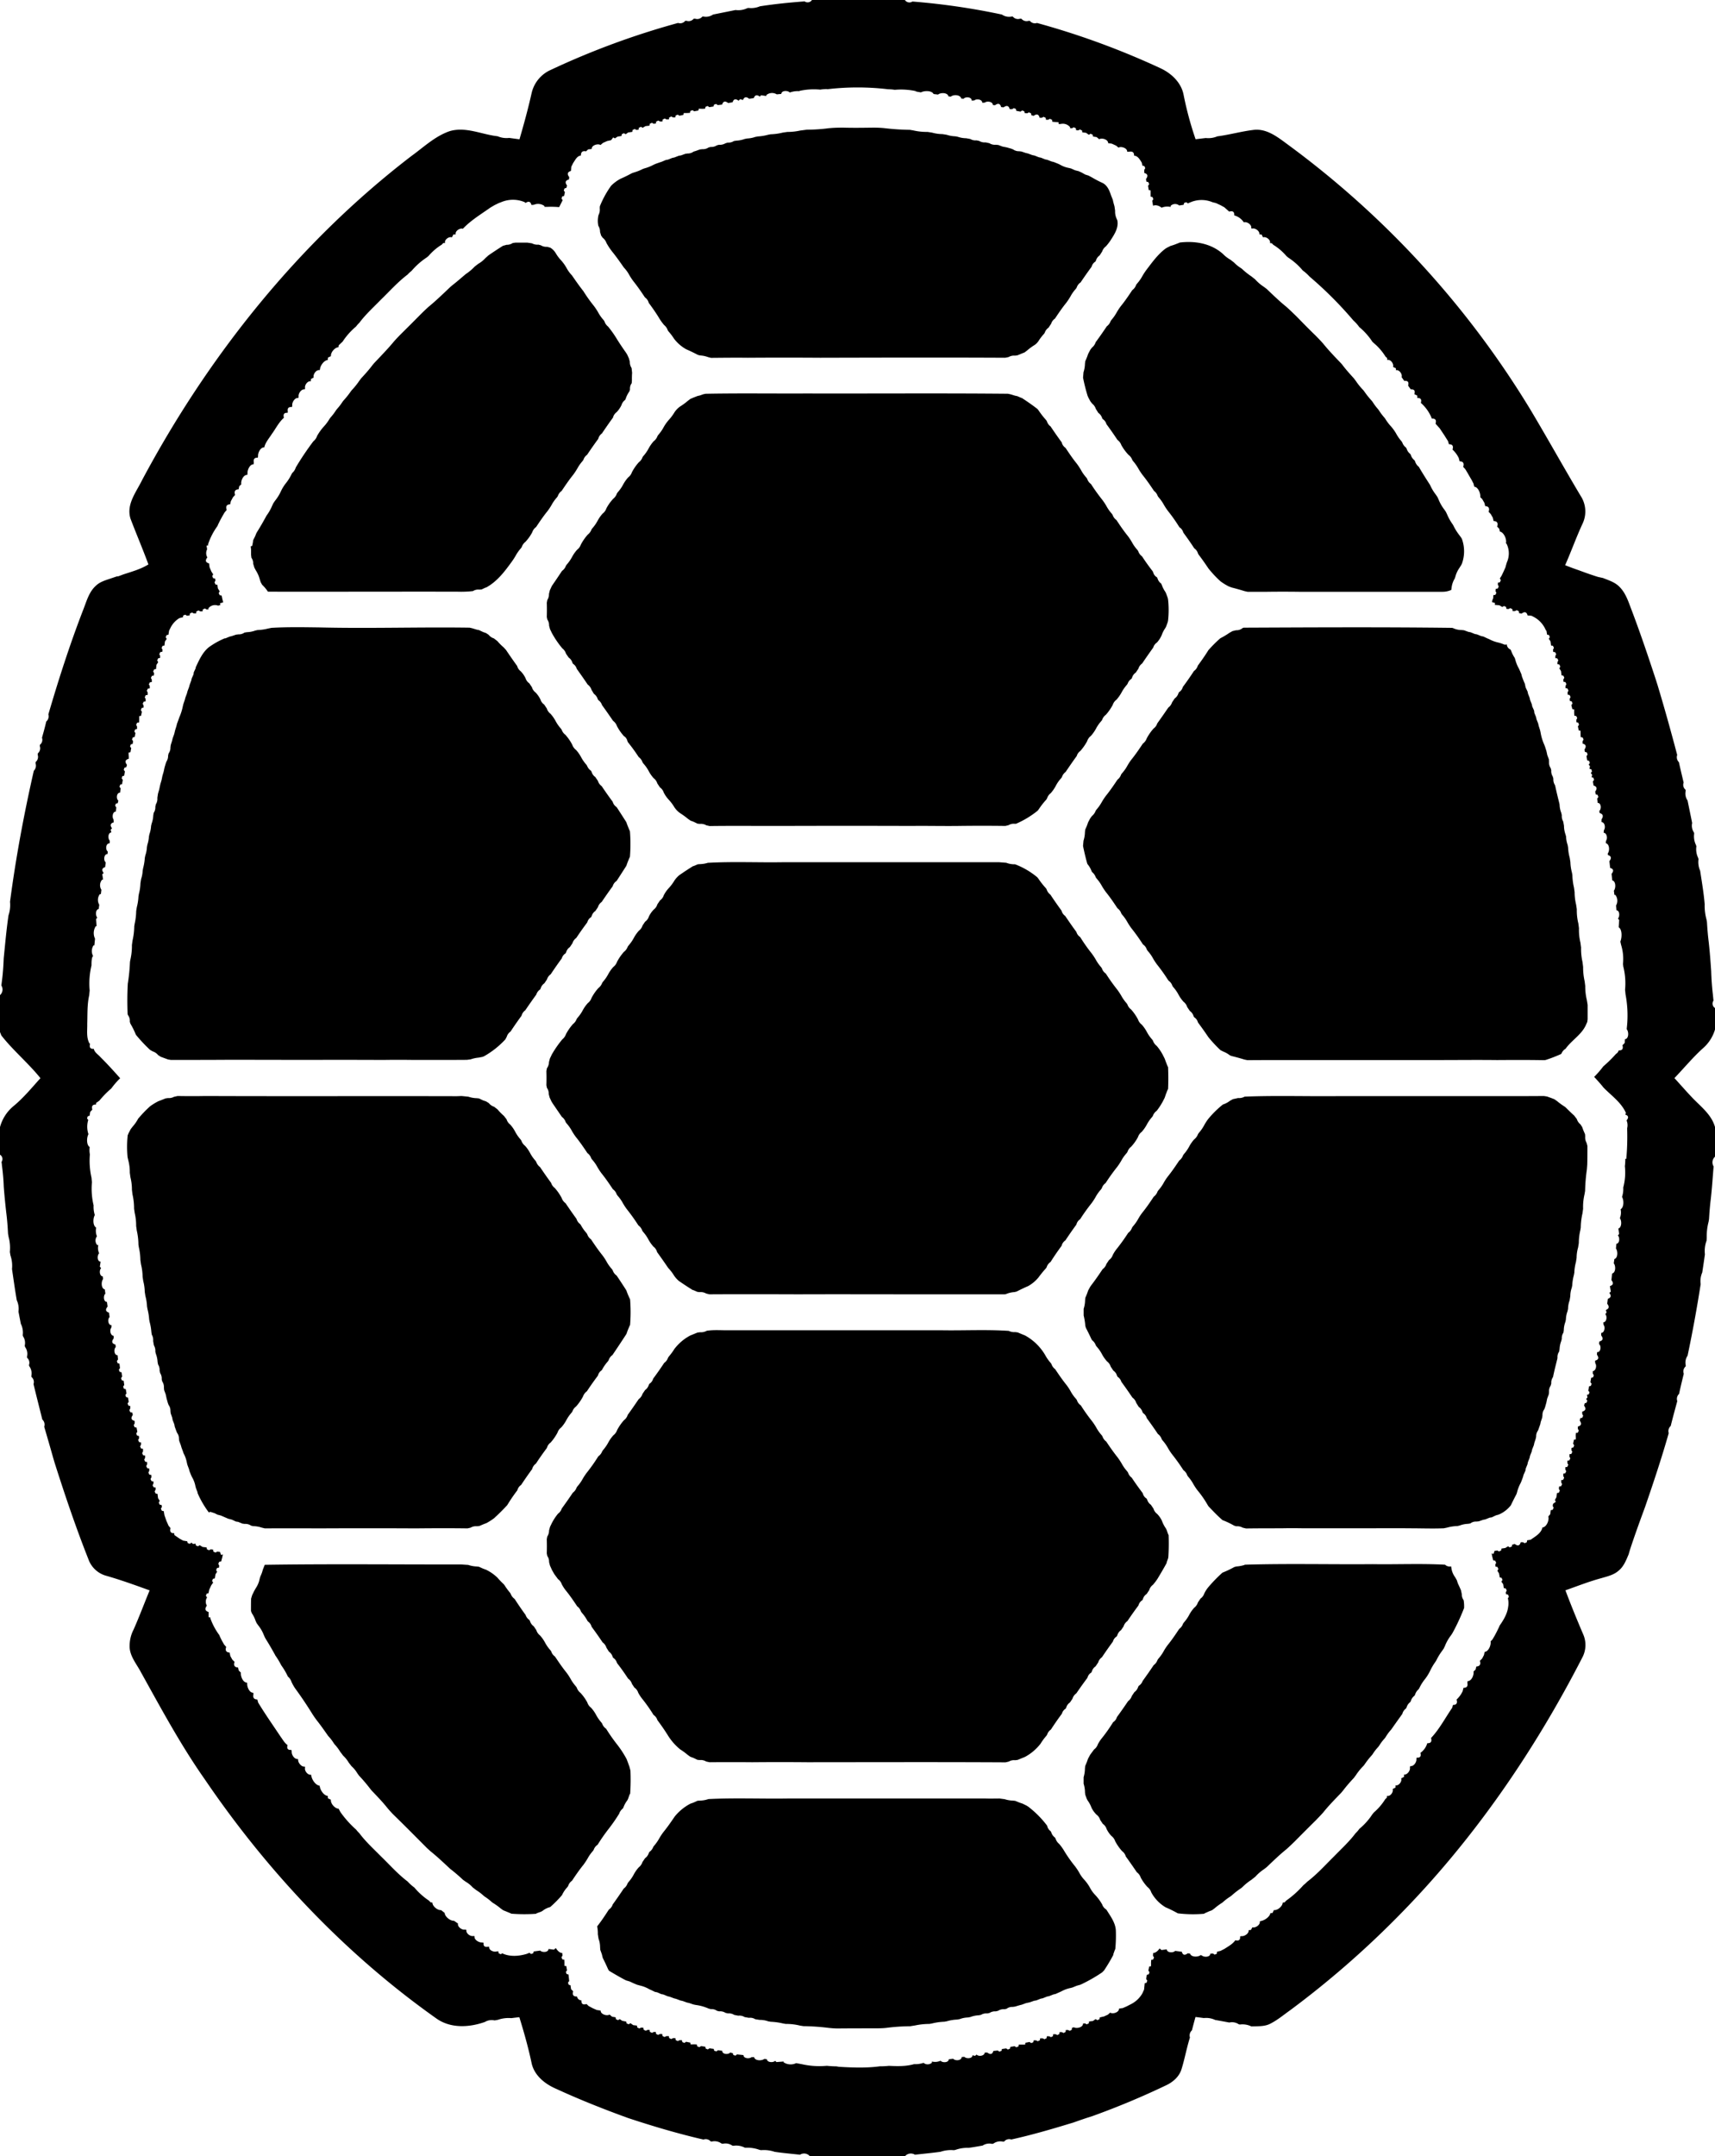 <?xml version="1.0"?>
<svg xmlns="http://www.w3.org/2000/svg" id="Warstwa_1" data-name="Warstwa 1" viewBox="0 0 806 1013" width="806" height="1013"><path d="M284.6-110h43.68a2.54,2.54,0,0,0,3.53.72,323.06,323.06,0,0,1,42.1,6.13,5.74,5.74,0,0,0,4.43.94H379a3.09,3.09,0,0,0,3.36,1l.67,0a3.11,3.11,0,0,0,3.36,1H387a3,3,0,0,0,3.36,1A370.05,370.05,0,0,1,448.25-78c5.2,2.38,9.86,6.71,11,12.51a158.92,158.92,0,0,0,5.64,20.91l4.78-.57a10.94,10.94,0,0,0,5.45-.79c5.67-.72,11.18-2.32,16.85-3,6.26-.85,11.46,3.33,16.18,6.8A432.91,432.91,0,0,1,622.31,82.57c8,13.39,15.57,27.05,23.57,40.45a13.33,13.33,0,0,1,.93,12.91c-3,6.44-5.37,13.14-8.24,19.63,2.12.84,4.27,1.64,6.44,2.38l2.31.85q3.28,1.2,6.64,2.26l2.42.53c2.73,1.1,5.71,2,7.79,4.21,3,3,4.24,7.25,5.75,11.14,4.09,10.8,7.78,21.75,11.38,32.72.18.59.56,1.77.74,2.36,3.27,10.84,6.3,21.74,9.19,32.69a3.31,3.31,0,0,0,.81,3.42c.69,3.2,1.47,6.39,2.22,9.58a3,3,0,0,0,.94,3.4l0,.59a5.71,5.71,0,0,0,.9,4.41c.72,3.52,1.45,7,2.16,10.58a5.67,5.67,0,0,0,.86,4.47l.09.53a9.21,9.21,0,0,0,.87,5.38l.17.6a9.34,9.34,0,0,0,.82,5.38l.18.63a10.11,10.11,0,0,0,.77,5.45c.79,5.23,1.7,10.45,2.13,15.72A24.12,24.12,0,0,0,705,322c.06.3.17.91.22,1.21.18,3.09.42,6.17.81,9.24.53,4.62.86,9.25,1.18,13.89.11,3.71.37,7.41.81,11.1.07.68.2,2,.27,2.71a2.43,2.43,0,0,0,.73,3.47v10a18.52,18.52,0,0,1-5.48,8.72c-4.9,4.38-9.06,9.47-13.61,14.2,2.63,2.86,5.17,5.79,7.84,8.62,4.13,4.49,9.54,8.24,11.25,14.44v13.85a3.58,3.58,0,0,0-.67,4.59c-.44,5.16-.76,10.33-1.35,15.48-.38,3.06-.62,6.13-.8,9.21l-.2,1.25a26.93,26.93,0,0,0-.89,7.21c0,.43-.05,1.3-.07,1.73a13.79,13.79,0,0,0-.78,6.43c-.4,2.84-.81,5.69-1.26,8.54a10.2,10.2,0,0,0-.74,5.46q-2.62,16.89-6.15,33.62a5.66,5.66,0,0,0-.88,4.4l0,.61a3.1,3.1,0,0,0-.9,3.45c-.77,3.14-1.54,6.29-2.21,9.47a3.24,3.24,0,0,0-.85,3.42c-1.06,3.87-2.12,7.75-3.08,11.66a3.21,3.21,0,0,0-.94,3.38c-3.32,11.69-7.16,23.2-11.12,34.69l-.85,2.31c-2.14,5.84-4.25,11.7-6.19,17.62-.18.59-.52,1.78-.7,2.37-1.15,2.69-2.24,5.57-4.55,7.5-2.28,2.11-5.38,2.79-8.26,3.64-5.74,1.55-11.27,3.74-16.87,5.71,2.61,7,5.42,13.83,8.34,20.66a12.48,12.48,0,0,1-.36,10.82c-22.88,44.57-51.63,86.37-86.93,122a436.15,436.15,0,0,1-50.26,43.7c-3.13,2.21-6.08,4.72-9.52,6.45-2.74,1.41-5.9,1.13-8.87,1.27a9.41,9.41,0,0,0-5.39-.89l-.52-.11a5.71,5.71,0,0,0-4.47-.83q-3.33-.63-6.64-1.21a9.83,9.83,0,0,0-5.33-.89c-1.31-.18-2.61-.35-3.91-.5-.58,2.07-1.15,4.16-1.67,6.26a3.21,3.21,0,0,0-.94,3.38c-1.57,4.93-2.45,10.05-4,15-1.12,3.5-4.07,6-7.32,7.51a371,371,0,0,1-34.61,14.45L414,885q-3.32,1.11-6.62,2.29L405,888c-8.83,2.69-17.71,5.23-26.72,7.23a3.06,3.06,0,0,0-3.4,1l-.57,0a5.49,5.49,0,0,0-4.41.91l-.6.16a5.69,5.69,0,0,0-4.49.78c-2.2.38-4.4.79-6.62,1.07a16.5,16.5,0,0,0-6.15.95l-.71.15A15.57,15.57,0,0,0,345,901c-4,.56-8,.92-12,1.38a3.62,3.62,0,0,0-4.63.65H283.56a3.53,3.53,0,0,0-4.58-.65c-4-.45-8-.77-11.94-1.37a15.46,15.46,0,0,0-6.36-.77l-.72-.14a16.1,16.1,0,0,0-6.17-1h-.69a8.74,8.74,0,0,0-5.42-.91l-.55-.1a5.48,5.48,0,0,0-4.44-.85l-.64-.14a5.48,5.48,0,0,0-4.43-.93l-.58,0a3.09,3.09,0,0,0-3.43-.91c-12.05-2.79-23.91-6.3-35.63-10.19l-2.31-.85c-10.58-3.88-21-8.07-31.27-12.79-5.25-2.25-10.32-6.26-11.57-12.12-1.53-7.28-3.56-14.43-5.75-21.54-1.26.13-2.52.28-3.78.44A15,15,0,0,0,137,839l-1.56.28a6.16,6.16,0,0,0-4.56.73c-7.56,2.66-16.4,3.11-23.13-1.88C65,807.84,28.57,769.16-.81,725.93-12,710-21.25,692.81-30.7,675.8c-2.12-4.09-5.62-7.92-5.38-12.81a16.69,16.69,0,0,1,1.88-7.38c2.68-6.05,5-12.27,7.52-18.38-6.9-2.5-13.81-5-20.87-7a12.35,12.35,0,0,1-7.91-7.67c-5.89-14.86-11-30-15.85-45.23-.17-.59-.53-1.78-.7-2.37-1.37-4.89-2.79-9.76-4.21-14.62a3.23,3.23,0,0,0-.89-3.39c-1.38-5.56-2.81-11.09-4.14-16.65a3.06,3.06,0,0,0-1-3.38v-.62a5.69,5.69,0,0,0-1-4.41l-.14-.53a3.07,3.07,0,0,0-.9-3.44l0-.62a5.46,5.46,0,0,0-.92-4.42l-.17-.61a5.6,5.6,0,0,0-.83-4.47l-.1-.51a9.18,9.18,0,0,0-.9-5.31l-1.11-5.72a9.55,9.55,0,0,0-.8-5.35c-.85-4.87-1.51-9.77-2.24-14.66a15.07,15.07,0,0,0-.72-6.36c-.07-.41-.22-1.24-.29-1.66A19.71,19.71,0,0,0-93,471c0-.32-.16-1-.22-1.28-.17-3.37-.42-6.74-.85-10.08q-.69-6-1.16-12a96.63,96.63,0,0,0-.87-10.05c0-.42-.13-1.26-.18-1.68a2.36,2.36,0,0,0-.75-3.4V419.69a19.29,19.29,0,0,1,6.53-10.12c4.66-3.86,8.48-8.56,12.51-13-5.69-7.08-12.77-12.91-18.37-20.06l-.67-1.69V357.57a3.5,3.5,0,0,0,.67-4.53c.08-.63.23-1.89.31-2.52.45-3.42.66-6.87.8-10.3.68-6.73,1.27-13.48,2.25-20.17a15.23,15.23,0,0,0,.71-6.35c2.72-20.69,6.55-41.22,11.18-61.56a3.4,3.4,0,0,0,.84-3.42l0-.67a3.13,3.13,0,0,0,1-3.37V244a3.1,3.1,0,0,0,1-3.36l0-.67a3,3,0,0,0,1-3.35c.72-2.53,1.42-5.06,2-7.6a3.29,3.29,0,0,0,1-3.38c4.81-16.44,10.06-32.77,16.23-48.76,1.65-4.08,2.74-8.72,6.18-11.75,2-1.91,4.84-2.61,7.41-3.51l2.35-.8.74-.06,2.32-.87c4-1.32,8.16-2.44,11.79-4.7-2.64-7.2-5.67-14.26-8.39-21.42-2.17-6.68,2.61-12.47,5.37-18.11C1,57.05,43.43,3.9,96.29-36.65c5.83-4.2,11.22-9.43,18.15-11.76,7.57-2.17,15,1.62,22.43,2.43a10.66,10.66,0,0,0,5.44.78l4.83.65c2.1-7.2,4.08-14.44,5.72-21.76a15.74,15.74,0,0,1,8.92-10.82,372.15,372.15,0,0,1,59.9-22.09,3,3,0,0,0,3.36-1l.63,0a3.09,3.09,0,0,0,3.37-1l.66,0a3.08,3.08,0,0,0,3.39-1l.58,0a5.78,5.78,0,0,0,4.42-.94l10.59-2.13a9.66,9.66,0,0,0,5.4-.82l.6-.17a10.59,10.59,0,0,0,5.47-.76c7-1.09,14-1.78,21-2.31a2.44,2.44,0,0,0,3.49-.7m7.08,41.89a22.06,22.06,0,0,0-3.26.27,31.21,31.21,0,0,0-10.33.74l.91,0a11.48,11.48,0,0,0-4.88.62c-.92-1.06-3.91-1-3.95.65l-2.17.21a4.17,4.17,0,0,0-4.88.34l0,.44-2.47-.36-.58.65q-2.07-1.53-2.84.69l-2.21.31q-2-1.65-2.89.6l-1.29-.42-.79.74q-2.06-1.6-2.79.73l-2.09.36c-1.39-1.1-2.33-.86-2.84.71l-2.06.26-.75-.55-1,.35-.22.86-2,.31-.75-.54-1,.36-.22.88-1.22.08-1.74-.07-.17.86-2,.37-.76-.53-1,.37-.22.89-1.17.08-1.74,0-.15.87-1.89.4-.78-.5-1,.4-.18.89h-1.06l-.8-.43-1,.48-.13.89-1.13,0-.81-.42-1,.48-.11.9-1.13,0-.81-.42-1,.49-.11.9-1.07.12-.79-.46-1,.45-.16.89-1.76.21-.1,0-1.35.8-.8-.46-1,.46-.14.9-1,.11-.79-.45-1,.47-.15.89-1.82.26-.1,0-1.2.86-.77-.5-1,.41-.19.89-1.73.3-.09,0-1.27.83-.78-.46-1,1.3-1.62.36-.13,0-2.05.92-.1.06-1.07.93c-1.33-.81-4.29.16-4.15,1.87l-1.57.18-.1,0-1,.94Q176-39.43,176-36.92c-1.84.19-2.62,2.08-3.56,3.39l-.07.12-.89,1.79s0,.09,0,.12l-.14,1.81q-2.49.74-.82,2.9l-.13,1.12q-2.53.66-.88,2.84l-.33,1.12-.87.23-.36,1,.54.75c-.1.45-.29,1.35-.39,1.8l-.87.23-.34,1,.54.74-.24.5-1.4,2.78a43.72,43.72,0,0,0-5.49-.13l-1.44,0,0-.4a5,5,0,0,0-4.92-.59l-1.18.11c-.41-1.62-1.32-1.93-2.75-.95l-.52-.42a14.2,14.2,0,0,0-11,.07l-1,.37a.37.37,0,0,1-.11.05l-1.83.89-.14.07-1.71,1-.17.1c-4.42,3.14-9.23,6-13,10-1.39-.52-3.82,1.14-3.35,2.67l-1.1,0-.7,1.37c-1.38-.57-3.7,1.17-3.2,2.67l-.88,0-.67.73a26.89,26.89,0,0,0-6.25,5.35l-.84.69a33.27,33.27,0,0,0-7.13,6.32A13.42,13.42,0,0,0,94.56,19c-4.63,3.5-8.49,7.88-12.65,11.9-3.4,3.51-7.07,6.79-10,10.73a12.81,12.81,0,0,0-1.58,1.79A32.11,32.11,0,0,0,64,50.54c-.62.56-1.22,1.13-1.81,1.7l-.13.93c-1.67,0-3.73,2.45-3.53,4.17L57.14,58l-.09,1.12c-1.76.22-3.43,2.5-3.65,4.21l-.16.61c-1.55-.43-3.28,2-2.79,3.43l-1.29.7-.06,1.07C47.62,68.8,46,71,46.39,72.43l-.15.52c-1.58-.33-3.2,2-2.89,3.51l-.14.54c-1.58-.32-3.09,2.09-2.86,3.54l-.16.72c-1.56-.18-2.2.52-1.93,2.11l-.08.59c-1.63-.12-2.21.65-1.74,2.33-2.42,2.09-3.81,5.07-5.69,7.62-1.25,2-3,3.88-3.55,6.3-1.74-.18-3.08,2.6-2.91,4.15l-.14.69c-1.53-.1-2.15.66-1.86,2.29l-.11.82c-1.75-.12-3,2.74-2.86,4.3l-.11.69c-1.83-.18-3.15,2.81-2.8,4.4l-1,.93,0,.1-.29,1.34c-1.64.06-2.18.94-1.63,2.63l-.93,1-.08.11-.95,1.76-.05.13-.32,1.4c-1.65.06-2.19.94-1.62,2.66l-.92,1.07-.08.12-1,1.7-.08.15-1,1.83-.07.14-.84,1.7a.75.75,0,0,0-.06.13l-.3.72a31.08,31.08,0,0,0-4.43,8.63l.15.35-.83.26c.06.42.19,1.26.26,1.68a3.94,3.94,0,0,0,.11,3.81q-1.7,2.12.82,2.84l.2,1.61,0,.13.85,2,.06.12.82,1.27-.47.8.45,1,.9.15.16,1-.44.8.47,1,.89.14.23,1.66a.37.37,0,0,1,.05.11l.82,1.33-.48.78.45,1,.91.16.35,1.62a2.1,2.1,0,0,0,.06.24l.35,1.35-1.51.44.2.81-1.08.3a4,4,0,0,0-4.63,1.3l.13.43-.89.08-.8-.49-1,.45-.12.9-1.12,0-.81-.42-1,.5-.1.9-1.13,0-.8-.44-1,.48-.12.9-1.28.15-.76-.5-1,.39L-11,180l-1.46.35-.11,0a11,11,0,0,0-4,4.06l-.08.13-.9,1.8,0,.12-.29,1.76-.89.19-.41,1,.5.77-.86,1.24,0,.11-.22,1.77-.89.15-.46,1,.44.8-.11,1-.9.11-.5,1,.42.8-.07,1-.9.15-.44,1,.48.79-.83,1.31,0,.11-.19,1.83-.89.16-.45,1,.45.79-.13,1.1-.9.12-.49,1,.43.8,0,1.14-.9.11-.49.95.43.81,0,1.11-.9.11-.49,1,.42.81,0,1.15-.9.1-.49,1,.42.81,0,1.14-.9.11-.48,1,.42.81,0,1-.89.17-.41,1,.5.78-.4,1.91-.87.14c0,.43,0,1.3,0,1.74l-.05,1.22-.9.12-.48,1,.43.8,0,1.15-.89.19-.38,1,.52.77c-.1.45-.28,1.35-.37,1.8l-.87.2-.38,1,.5.76-.18,1.3-.88.23-.35,1,.54.75-.37,1.94-.86.16c0,.43,0,1.31.07,1.74l0,1.17q-2.48.67-.84,2.85l-.31,1.11-.87.24-.34,1,.55.75c-.08.5-.25,1.5-.33,2l-.86.22-.34,1,.54.75c-.09.51-.26,1.51-.34,2l-.87.23-.34,1,.54.76c-.06.5-.17,1.5-.22,2-1.69-.1-2,2.83-.86,3.74l-.28,1.19-.88.22-.35,1,.54.75c0,.51-.16,1.52-.21,2-1.55,0-1.85,2.66-1.07,3.7l.1,1.34q-2.38.7-.82,2.81l-.65.69.35,1.26c-1.66.08-1.73,2.95-.73,3.91l-.1,1.22c-1.79-.14-2.08,2.92-.87,3.84l-.11,1.16c-1.73,0-2,3-.85,3.94-.07.55-.2,1.65-.27,2.2q-2.26.74-.69,2.79l-.66.58c.1.63.29,1.89.39,2.51l-.45,0a4,4,0,0,0-.36,4.8c-.07.5-.2,1.51-.26,2l-.44,0a4.46,4.46,0,0,0-.31,5c-.06.5-.19,1.52-.26,2-1.55.27-1.58,3-.67,4.07l-.56.65.24,3.4-.37-.07a6,6,0,0,0-.37,5.9c-.08.78-.23,2.35-.31,3.13l-.38,0a4.87,4.87,0,0,0-.23,5l-.38.58C-54,341-54,342.29-54,343.61a36.44,36.44,0,0,0-.86,11.78c-.06.55-.16,1.65-.21,2.2-1,4.4-.78,8.93-.93,13.41.08,3.07-.51,6.35,1,9.18l.34.25c-.47,1.69.11,2.48,1.76,2.37.31,1.69,2,2.61,3.06,3.83l.18.19c3.17,3.13,6.16,6.45,9.13,9.78a38,38,0,0,0-4.16,4.8,44.56,44.56,0,0,0-5.64,5.77l-1.46,1-.08.78c-1.62-.06-2.2.75-1.74,2.41l-1,1.06,0,.1-.29,1.7-.87.26-.32,1,.56.73a10.94,10.94,0,0,0,.1,6.67c-.88,1.62-1,5.1.59,6.05a10.25,10.25,0,0,0,.08,3.45A36,36,0,0,0-54,443.32l.2,2.17a33.84,33.84,0,0,0,.79,10.85,12.75,12.75,0,0,0,.57,4.55c-.92,1.57-1,5,.65,5.9a6.89,6.89,0,0,0,.35,4.09,3.24,3.24,0,0,0,.13,4.1h.52a6.05,6.05,0,0,0,.38,3.87c-1,.94-1,3.87.7,3.94-.09.59-.28,1.77-.37,2.36l.62.67c-1,1-.81,3.75.78,3.91l.14,1.21c-1,1.23-.95,4.51.8,4.88.06.5.2,1.49.27,2-1.08.91-.93,3.85.74,3.89.07.55.23,1.63.3,2.18-1.15,1.38-.94,2.34.66,2.86l.28,2.07c-1.09,1-.72,3.8.92,3.84l-.11,1.16c-.92,1.05-.45,3.71,1.11,3.82l0,1.21c-1.13,1.47-.85,2.43.82,2.87l.16,1.19c-1.06.93-.82,3.86.85,3.82l.2,2-.53.75.34,1,.87.22c.06.52.19,1.56.26,2.08l-.53.77.37,1,.87.21c.07.5.22,1.51.29,2l-.52.76.36,1,.87.2c.08.51.22,1.53.29,2l-.52.76.36,1,.87.2c.09.5.25,1.5.34,2l-.53.76.37,1,.86.2c.09.49.25,1.48.34,2l-.53.76.37,1,.89.21,0,1.15-.43.8.47,1,.9.12.26,1.13q-1.59,2.17.87,2.8l0,1.18-.44.81.44,1,.88.12c.09.49.28,1.47.37,2l-.52.77.38,1,.89.2.06,1.09-.44.8.47,1,.89.13v1.08l-.43.81.48,1,.89.12,0,1.23-.42.81.49,1,.9.11,0,1.13-.42.8.49,1,.89.11,0,1.12-.42.81.49,1,.89.1.05,1.13-.43.81.49,1,.89.11.05,1.13-.43.8.49,1,.9.12,0,1-.4.82.5.94.9.09,0,1.06-.45.79.46,1,.89.15.24,1.87,0,.11.82,1.32-.47.78.44,1,.9.16.13.93-.47.78.45,1,.89.16.31,1.74,0,.12,1,2.84s0,.1.06.13l.83,1.89a.75.75,0,0,1,.07.12l.93,1.13c-.44,1.66.13,2.46,1.74,2.4l.07.85,2.32,1.62.12.08,1.73.95.12,0,1.75.3.26.86,1,.32.73-.56.72.65,1.18-.17.2.87,1,.37.76-.52,1.4.85.1,0,1.77.21.16.89,1,.44.79-.46,1.09.17.12.9,1,.47.8-.45,1.32.13.51,1.43.84-.23-.25,1.2c0,.13-.1.38-.13.51l-.4,1.57-.9.13-.48,1,.43.8-.08,1-.9.14-.46,1,.47.8-.79,1.24,0,.1-.29,1.77-.88.2-.41,1,.51.77-.87,1.24-.07.12-.86,1.89-.05.12-.35,1.61-.88.25-.33,1,.55.73a3.68,3.68,0,0,0-.11,3.87q-1.65,2.24.83,3l0,.73c0,.42,0,1.26,0,1.69l.86.14-.08.27a30.27,30.27,0,0,0,4.25,8l.26.65.08.19.83,1.69.08.15,1,1.75.09.12.9,1c-.58,1.69,0,2.58,1.6,2.67l.31,1.46,0,.12.94,1.69.08.1,1,1c-.54,1.68,0,2.56,1.64,2.63l.29,1.35.05.1,1,1c-.24,1.63,1,4.74,2.87,4.67l.09.5c-.13,1.53,1.11,4.4,2.85,4.24l.09.74c-.36,1.61.25,2.42,1.81,2.43l.36,1.28,0,.11c3.34,5.54,7.08,10.82,10.66,16.21,1,1.33,1.79,2.87,3.19,3.83-.46,1.66.15,2.42,1.82,2.28l.14.74c-.2,1.43,1.31,3.82,2.9,3.51l.14.55C43,718,44.68,720.38,46.25,720l.14.49c-.47,1.42,1.27,3.65,2.79,3.33l.19.8c.34,1.72,2,4.17,3.82,4.37l.16.65c.33,1.67,1.92,4,3.69,4.17l.09,1.12,1.38.66c-.23,1.74,1.88,4.2,3.6,4.2.23.4.67,1.22.9,1.63a48.07,48.07,0,0,0,7.35,8.2,15,15,0,0,0,1.56,1.75c2.92,3.92,6.56,7.21,10,10.71,4.16,4,8,8.42,12.64,11.92a20.42,20.42,0,0,0,3.17,2.84,32.38,32.38,0,0,0,6.92,6.19l.68.76.89.12c-.05,1.66,2.39,3.71,4.07,3.54.43.33,1.28,1,1.7,1.35.06,1.71,2.64,3.79,4.39,3.67l1.87,1.3c-.38,1.5,1.9,3.18,3.33,2.83l.65.18c-.43,1.52,1.87,3.23,3.31,2.82l.5.13c-.4,1.57,2.05,3.06,3.48,2.91l.74.14c-.19,1.55.52,2.18,2.11,1.88l.59.09c-.38,1.5,2.08,2.52,3.32,2.14l.93-.09.12.91,1,.47.79-.44.49.28c3.47,1.4,7.42,1.05,10.94,0l1.28-.51.74.56,1-.31.25-.86,3.07-.43c.93,1,3.88.89,3.89-.76l2.57.32.87-.76c.62,1,1.74,2.37,3,2.31l.14,1.23-.49.81.43,1,.9.12.06,1.13c0,.44,0,1.31,0,1.75l.88.12c.09.5.26,1.49.35,2l-.54.76.35,1,.88.21c.08.77.25,2.3.33,3.07l-.57.72.31,1,.86.26.27,1.75a.73.73,0,0,1,0,.09l1,1q-.74,2.57,1.8,2.43a2.13,2.13,0,0,0,2.06,1.82c-.09,1.68.72,2.25,2.42,1.72l.91.89.11.08,1.77.94.13.07,1.95.86.13,0,1.62.24c-.06,1.72,2.87,2.68,4.22,1.88l1.09.95.1.07,1.62.25.16.9,1,.44.78-.48,1.23.83.09,0,1.73.34.22.88,1,.38.75-.53,1.27.89.12.05,1.7.2.13.89,1,.48.8-.43,1.11.11.11.9,1,.5.8-.42,1,0,.11.9,1,.49.81-.42,1,0,.1.9.95.49.82-.41,1.14,0,.1.9,1,.49.81-.41,1.21,0,.12.89,1,.48.8-.42,1.15,0,.12.9,1,.48.81-.42h1.11l.21.89,1,.38.76-.53,2,.4.16.86,1.74-.05,1.17.07.22.89,1,.36.76-.53,2,.33.18.87,1,.38.77-.51,2,.26.23.86,1,.34.75-.54,2,.23c-.06,1.68,2.87,1.93,3.77.82l1.19.31.27.86,1,.3.72-.58,3.07.33c-.06,1.57,2.7,1.85,3.69,1l1.28-.1c.29,1.79,3.56,1.89,4.8.88l1.2.13c.12,1.58,2.93,1.73,3.91.78l.58.58,3.43-.26-.06.37a6,6,0,0,0,5.9.4l2.56.47a37.43,37.43,0,0,0,11.85.78,49.57,49.57,0,0,0,5.72.27l-1.14.13c6.75.42,13.64.75,20.35-.16a37.63,37.63,0,0,0,4.24-.22c4,.19,8,.31,11.84-.8a11.91,11.91,0,0,0,4.44-.61,3,3,0,0,0,3.94-.07v-.55a6.09,6.09,0,0,0,4.06-.37c.9,1.06,3.84.95,3.88-.7l2.05-.23c1,1.11,3.95.9,4-.81l1.24-.1c.94,1,3.81.92,3.87-.74l1.16.3.74-.61c1,1.06,3.73.64,3.82-.94l1.23,0c1.42,1.08,2.37.82,2.83-.76l2.06-.2.77.52,1-.37.2-.87,2-.28.76.52,1-.37.2-.87,2-.32.77.52,1-.38.2-.88,1.22,0,1.74,0,.15-.87,1.93-.37.76.52,1-.39.19-.89h1.12l.8.42,1-.48.12-.89,1.23,0,.8.42,1-.49.11-.89,1.14,0,.81.41.95-.49.09-.9,1.14,0,.81.41.95-.49.1-.9,1.07,0,.82.41.94-.5.1-.9,1.06,0,.82.39.94-.52.08-.9.89-.26c1.31.79,4.44,0,4.3-1.76l.92-.08.81.47,1-.46.11-.9,1.68-.19.11,0,1.3-.93.76.51,1-.4.21-.89,1.69-.39.14,0,1.92-.88.1-.07,1-.9c1.33.82,4.25-.18,4.17-1.89l1.58-.23.13,0,1.92-.84.16-.08,1.82-.94.12-.07a12.81,12.81,0,0,0,5.17-4.89l.07-.12.82-1.83,0-.15.28-2.78.87-.22.35-1-.54-.76c.08-.51.25-1.54.33-2l.87-.2.37-1-.53-.77c.1-.47.29-1.43.38-1.9l.87-.15c0-.44,0-1.31,0-1.74l.09-1.24.89-.14.43-1-.51-.8.11-1.29c1.2,0,2.39-1.18,3-2.14l.91.75,2.48-.32c.06,1.63,3,1.74,3.93.73l3.13.39c.45,1.59,1.38,1.83,2.81.72l1.09.16c.5,1.73,3.76,1.72,5,.67l.57.24c1,.88,3.91.79,3.94-.88l1.27-.06.75.51,1-.39L475,807l1.59-.38.11-.05,1.73-.89.13-.07c1.76-1.17,3.76-2.19,5-4,1.65.45,2.4-.16,2.26-1.82l.63-.12c1.39.2,3.65-1.29,3.36-2.8l1.08-.09.71-1.26c1.44.47,3.85-1.25,3.46-2.8l.64-.16c1.69-.33,4.08-2,4.33-3.67l1-.09.68-1.38c1.7.27,4.11-1.84,4.11-3.49l.91-.12.72-.8a46.08,46.08,0,0,0,8.12-7.29,18,18,0,0,0,1.84-1.65c4.64-3.52,8.52-7.91,12.69-12,3.37-3.48,7-6.77,9.91-10.66a16,16,0,0,0,1.87-2.16,30.3,30.3,0,0,0,6.12-6.86l.72-.86a26.94,26.94,0,0,0,5.31-6.21l.73-.67.06-.87c1.5.48,3.21-1.85,2.69-3.22l1.36-.69,0-1.07c1.48.43,3.18-1.88,2.63-3.23l1.35-.72,0-1.1c1.48.27,3.08-1.93,2.76-3.31l.17-.68c1.55.38,3.12-1.92,2.88-3.34l.09-.59c1.65.14,2.25-.61,1.79-2.25a8.36,8.36,0,0,0,3.24-4.56q2.49.12,1.77-2.43c3.95-4.18,6.65-9.42,9.91-14.15a.59.59,0,0,1,.06-.14l.32-1.24c1.66,0,2.23-.85,1.69-2.52a12.67,12.67,0,0,0,2.94-4.08l0-.13.33-1.32c1.54,0,2.14-.74,1.81-2.34l.12-.82c1.8.12,3.09-2.89,2.78-4.49l.94-.9s0-.07.06-.09l.33-1.37c1.63-.1,2.19-1,1.65-2.67l1-1,.08-.1.88-1.68s0-.1,0-.13l.3-1.28c1.82-.17,3.09-3.22,2.78-4.93l.85-.88.08-.12,1-1.71a.83.83,0,0,1,.07-.13l.93-1.76.07-.14.88-1.81a.52.52,0,0,0,.06-.13l.32-.77c1.86-2.66,3.6-5.52,4-8.79a9.73,9.73,0,0,0-.13-4l.47-.79-.45-1-.9-.15-.08-.94.43-.8-.49-1-.9-.12-.25-1.67,0-.12-.89-1.27.52-.75-.38-1-.88-.22-.34-1.75,0-.1-.79-1.28.46-.8-.45-1-.9-.14-.1-1,.43-.8-.48-1-.9-.12-.4-1.52-.12-.53-.23-1.21.85.22c.13-.36.39-1.08.51-1.44l1.3-.17.8.45,1-.48.13-.89,1.66-.25.11,0,1.35-.82.76.51,1-.39.2-.89,1.19-.31c1.43,1.1,2.37.82,2.8-.83h1.08l.79.46,1-.46.14-.89,1.54-.27.11,0c2.12-1.52,4.94-3,5.55-5.77,1.9-.12,3.29-3.43,2.75-5.16l.93-1.1a.54.54,0,0,0,0-.11l.22-1.77.9-.14.46-1-.44-.8.15-1c.32-.26,1-.76,1.31-1l-.45-.79.77-1.42s0-.08,0-.1l.22-1.78.89-.16.45-1-.45-.8.11-1.11.9-.11.5-1-.41-.81,0-1.09.9-.11.49-1-.42-.8,0-1.14.9-.12.49-1-.43-.81,0-1.11.9-.1.49-1-.42-.81,0-1.13.89-.11.49-1-.42-.8,0-1.13.89-.13.46-1-.44-.8.06-1.06.89-.2.39-1-.52-.76c.1-.47.31-1.41.41-1.87l.87-.16c0-.44,0-1.31-.06-1.74l.09-1.26.89-.12.47-1-.44-.81,0-1.1q2.43-.61.89-2.79l.26-1.17.89-.13.46-1-.45-.8,0-1.13q2.44-.66.86-2.82l.31-1.1.87-.23.35-1-.55-.75.63-.76-.24-1.22.86-.24.32-1-.56-.74c.09-.5.28-1.49.37-2l.86-.24.32-1-.56-.73c.1-.52.29-1.56.38-2.08l.87-.17.38-1-.51-.77,0-1.16c1.48-.14,2-2.67,1.16-3.72l-.09-1.2q2.46-.62.89-2.79l.07-1.22c1.75.15,2.1-2.89.91-3.78l.16-1.23q2.51-.65.85-2.84l0-1.16c1.59-.08,2-2.79,1.11-3.83l-.09-1.15c1.58-.13,1.9-2.86.91-3.84l.6-.79-.32-1.19q2.24-.87.62-2.93c.08-.58.23-1.73.3-2.31q2.24-.78.7-2.79l.71-.6-.44-2.59q2.36-.72.71-2.81l.32-3.1c1.72-.34,1.79-3.59.78-4.78l.28-2c1.71-.49,1.69-3.72.74-5,.06-.55.17-1.64.22-2.19,1.57-.17,1.66-3,.69-3.91l.6-.7c-.09-.63-.28-1.9-.37-2.54,1.62-.5,1.65-3.64.72-4.88a7,7,0,0,0,.35-4.16c1.59-.92,1.61-4.27.66-5.82a11.84,11.84,0,0,0,.58-4.42,27.58,27.58,0,0,0,.76-10,25.57,25.57,0,0,0,.2-3.48l.48,0a118.53,118.53,0,0,0,.39-14.35,5.76,5.76,0,0,0-.27-3.68c1.1-1.36.9-2.27-.62-2.73l.31-.8c-2.2-5-6.91-8.17-10.61-12-1.34-1.74-2.85-3.32-4.31-4.94a42.44,42.44,0,0,0,4.27-4.91,60.25,60.25,0,0,0,6-5.89,2.57,2.57,0,0,0,1.24-1.64c1.67.1,2.26-.71,1.79-2.43l1-1a.53.53,0,0,0,.06-.1l.07-1.71c1.9-.17,1.91-3.53.86-4.71l.24-2.56a53,53,0,0,0-.79-13.84c-.05-.53-.16-1.6-.22-2.13a32.42,32.42,0,0,0-.85-11c0-.27-.1-.81-.14-1.08a22.33,22.33,0,0,0-.87-9c-.09-.39-.26-1.18-.35-1.58.79-1.87.92-5.66-.79-6.72l.24-3.41-.59-.64c.91-1,.88-3.79-.69-3.93,0-.55-.16-1.65-.21-2.2a4.49,4.49,0,0,0-.31-5h-.44c-.06-.49-.19-1.48-.26-2,1-1.23.95-4.5-.77-4.84-.08-.77-.23-2.31-.31-3.08q1.72-2.08-.67-2.78c-.09-.8-.27-2.39-.35-3.19q1.68-2.13-.73-2.87L658.6,291c1-1.27.84-4.49-.92-4.82l.09-1.11c.85-1.06.46-3.72-1.09-3.79l.1-1.21c.87-1.06.48-3.79-1.11-3.81l0-1.26c1-1.53.74-2.54-.89-3l-.15-1c1.12-.9.89-3.86-.8-3.78,0-.5-.13-1.5-.18-2l.54-.76-.37-1-.87-.22-.26-1.3c1.06-1.45.8-2.41-.76-2.88l-.32-1.9.57-.72-.3-1-.86-.25.23-1.17-.62-.83.56-.73-.32-1-.86-.25.24-1.19-.61-.78.54-.76-.36-1-.87-.21c-.09-.5-.27-1.49-.35-2l.53-.76-.37-1-.87-.21-.26-1.1c1-1.47.76-2.41-.86-2.84l0-1.09.46-.8-.45-1-.9-.13-.06-1.26,0-1.75-.87-.15c-.09-.47-.29-1.42-.38-1.9l.52-.76-.38-1-.88-.21,0-1.12.43-.8-.47-1-.9-.12-.07-1.22c0-.43,0-1.3,0-1.74l-.87-.14c-.11-.47-.34-1.4-.46-1.87l.54-.74-.36-1-.88-.23-.09-1,.44-.8-.48-1-.89-.14-.06-1.11.42-.81-.48-1-.89-.12,0-1.1.42-.81-.49-1-.89-.11-.08-1.09.47-.78-.43-1-.89-.17-.21-1.84,0-.11-.81-1.34.47-.79-.46-1-.9-.14,0-1,.41-.81-.51-.95-.89-.09,0-1.05.41-.81-.5-.95-.9-.11-.11-1.09.44-.8-.47-1-.89-.14-.23-1.81,0-.1-.82-1.24.49-.77-.41-1-.89-.19-.25-1.55,0-.1-.45-.65a12.42,12.42,0,0,0-6-6.22l-.68-.35-.09,0-1.69-.11q-.68-2.52-2.84-.87l-1.17-.23-.1-.89-1-.5-.81.41-1.13,0-.11-.89-1-.49-.8.43-1-.08-.15-.9-1-.44-.78.48-1.39-.83-.11,0-2.07-.2.19-.83-1.48-.48.26-1.13.31-.59.08-1.54.92-.1.52-.95-.41-.81.12-1.1.9-.12.48-1-.43-.8.07-1,.91-.15.44-1-.48-.79.79-1.23s.05-.09.07-.13l.92-1.93.07-.16.85-1.91s0-.11,0-.14c.14-.5.43-1.5.58-2a10.17,10.17,0,0,0-.05-8.69l-.36-.39c.49-1.85-1-5.11-2.83-5.47l-.3-1.22,0-.09-1-1c.54-1.7,0-2.58-1.66-2.63l-.33-1.38a.69.69,0,0,1,0-.13l-1-1.72-.07-.1-.94-1q.83-2.55-1.62-2.67l-.32-1.4-.05-.13-1-1.74-.08-.1-.87-.85c.26-1.71-1-4.8-2.81-4.9l-.31-1.25a.61.61,0,0,1,0-.12l-.86-1.68c0-.06-.1-.19-.14-.25-1-1.65-1.88-3.32-2.9-4.92l-.08-.1-.91-1q.81-2.57-1.68-2.61l-.34-1.29a.61.61,0,0,1,0-.12,12.89,12.89,0,0,0-3-4.09c.52-1.69,0-2.54-1.7-2.53l-.34-1.23,0-.11-1.89-3a1.46,1.46,0,0,1-.09-.13l-1.94-2.91-.07-.1-1.94-2.16c.5-1.71-.08-2.5-1.73-2.38a18.9,18.9,0,0,0-5.19-7.41c.48-1.61-.09-2.38-1.69-2.31l0-1.12-1.36-.66c.5-1.62-.06-2.38-1.69-2.27l-1.23-1.74q.67-2.53-1.81-2.21c-.31-.44-.93-1.33-1.25-1.77.48-1.37-1.19-3.73-2.68-3.24V63.05l-1.37-.68c.53-1.38-1.2-3.74-2.69-3.21l-.08-.93-.74-.67a26.18,26.18,0,0,0-5.33-6.21L548,50.6a30.91,30.91,0,0,0-6.18-6.93,18.73,18.73,0,0,0-2.78-3.11,181.5,181.5,0,0,0-20.6-20.62,19.82,19.82,0,0,0-3.17-2.84A30.56,30.56,0,0,0,508.39,11l-.81-.69A25.84,25.84,0,0,0,501.37,5c-.16-.17-.48-.53-.65-.7l-.88-.09c.47-1.51-1.89-3.22-3.27-2.7L495.93.2,494.84.11c.33-1.48-1.93-3.1-3.31-2.73L491-2.74c.51-1.59-2-3.29-3.45-2.81a7.87,7.87,0,0,0-4.48-3.25c.1-1.67-.69-2.26-2.38-1.77l-2.24-2-.11-.07-1.68-.93-.15-.07-1.95-.9-.13-.05L472.81-15a13.27,13.27,0,0,0-10.22,0l-1.33.56L460.5-15l-1,.35-.21.87-2.11.32a3,3,0,0,0-4,.16v.54a7,7,0,0,0-4.27.35c-1-.86-2.73-1.52-4-.91-.1-.58-.29-1.75-.39-2.33l.52-.76-.39-1-.89-.21V-18.8l0-1.75-.87-.12-.36-2,.53-.77-.37-1-.88-.21-.24-1.21c1.11-1.46.84-2.41-.79-2.87v-1.48l.46-.79-.45-1-.88-.17-.3-1.31,0-.1c-.89-1.38-1.77-3.15-3.61-3.3,0-1.54-.75-2.15-2.39-1.83l-.86,0c.12-1.69-2.8-2.69-4.11-1.94l-1-.86-.11-.07-1.93-.88-.24-.07-1.56-.19c.06-1.73-2.9-2.64-4.23-1.86l-1.1-.95-.12-.06-1.65-.26-.19-.89-1-.41-.77.49-1.27-.9-.12-.05-1.69-.18-.12-.89-1-.48-.81.42-1-.1-.11-.91-1-.45-.8.47-1-.09.11-.41a4.43,4.43,0,0,0-4.44-1.52l-.91.06-.12-.9-1.74-.1-1.16-.11-.13-.9-1-.48-.8.44h-1.05l-.12-.89-1-.48-.81.44h-1.05q-.63-2.51-2.8-.91l-1.09-.26-.14-.89-1-.48-.8.44-1.17-.06-.22-.89-1-.37-.75.54-2-.38-.16-.87-1-.4-.77.48-1.16,0q-.69-2.45-2.88-.84l-1.16-.12q-.66-2.52-2.86-.88l-1-.07c0-1.6-2.74-2.06-3.8-1.16l-1.2.08c0-1.64-2.71-2-3.74-1.1l-1.23.1c.09-1.75-2.88-2-3.79-.89l-1.14-.1c-.35-1.83-3.65-2-4.89-.88l-1.12-.14c-.33-1.81-3.63-1.89-4.86-.85l-2.12-.25c-.84-1.69-4.32-1.65-5.93-.77L333-67.07l.93,0a32.89,32.89,0,0,0-10.42-.73,21.9,21.9,0,0,0-3.13-.26,120.77,120.77,0,0,0-28.69,0m1.15,18.28c2.11-.21,4.24-.25,6.37-.25,4.75.14,9.51.06,14.27,0,1.65,0,3.31.06,5,.22A112.38,112.38,0,0,0,330.6-49l1.54.26a27.84,27.84,0,0,0,6.76.72l2.14.33a18.76,18.76,0,0,0,4.89.7l2,.32a13.9,13.9,0,0,0,4,.71l1.14.21a12.59,12.59,0,0,0,4,.7l1.92.35a4.94,4.94,0,0,0,3,.65l1.21.27a4.93,4.93,0,0,0,3,.68l1.8.39a4.72,4.72,0,0,0,2.93.72l1.25.11,2,.75,1.92.37,2.05.58,1,.39a4.59,4.59,0,0,0,2.85.85l1.06.13,2,.68,1.09.26,2,.74,1.06.22,2,.79,1,.21,2,.8,1,.2,2,.79,1,.23,2,.8.82.38a12.82,12.82,0,0,0,4.29,1.62l1,.24,1.94.85,1.37.36.14,0,1.52.68L413-28l1.46.46.13.05,1.4.74a54.16,54.16,0,0,0,5.18,2.71c2.24,1.1,3.27,3.62,4,5.88l.81,2,.24,1.13c.14.51.43,1.54.57,2.06l.28,2a7.93,7.93,0,0,0,.8,3.91l.26.66c.64,3.55-1.44,6.56-3.24,9.39a26.16,26.16,0,0,1-2.15,2.76A4.85,4.85,0,0,0,421,8.14L419.81,10a4.37,4.37,0,0,0-1.74,2.41l-.26.5a3.94,3.94,0,0,0-1.75,2.31l-.13.24c-1.75,2.38-3.46,4.8-5.1,7.26l-.05,0A4.7,4.7,0,0,0,409,25.14l-.37.55a17.56,17.56,0,0,0-2.6,3.69,32.65,32.65,0,0,1-1.91,2.88c-1.91,2.35-3.61,4.86-5.29,7.38l-.06.07A4.56,4.56,0,0,0,397,42.12c-.31.46-.92,1.39-1.22,1.85A4.53,4.53,0,0,0,394,46.34l-.33.49a24.28,24.28,0,0,0-2.63,3.44,6.85,6.85,0,0,1-1.79,1.81,27.23,27.23,0,0,0-3.58,2.63l-1.06.81-.13.07-1.38.56-2,.82L380,57.1a5,5,0,0,0-3,.67l-1.61.32c-29-.15-58-.07-86.93,0q-17-.12-34.05,0c-5.75-.07-11.5,0-17.25.05l-1.32-.33a13.3,13.3,0,0,0-3.83-.81l-1-.25c-1.79-.93-3.6-1.82-5.44-2.61a18.3,18.3,0,0,1-5.79-5,26.72,26.72,0,0,0-2.57-3.39l-.37-.53a5.38,5.38,0,0,0-1.72-2.5,23.63,23.63,0,0,1-2.19-3c-1.55-2.59-3.29-5.06-5.08-7.48l0-.08a4.41,4.41,0,0,0-1.69-2.39l-.16-.19c-1.68-2.54-3.38-5-5.3-7.41a27.1,27.1,0,0,1-1.91-2.88,16.6,16.6,0,0,0-2.52-3.52l-.14-.17c-1.76-2.51-3.49-5-5.44-7.39A30.14,30.14,0,0,1,188,4.13a5.25,5.25,0,0,0-1.78-2.44L185.45.58l0-.11L185-1a5.24,5.24,0,0,0-.8-2.91A11.15,11.15,0,0,1,184.3-9a5.32,5.32,0,0,0,.57-3c0-.28,0-.83.06-1.11a45.27,45.27,0,0,1,5.25-9.58,18,18,0,0,1,4.48-3.33c1.83-.78,3.6-1.69,5.35-2.62l.78-.28a22.68,22.68,0,0,0,4.31-1.69l.8-.28a20.11,20.11,0,0,0,4.29-1.71l.86-.39,2-.71.88-.28,1.95-.83,1.08-.2,2-.8,1-.21,2-.78,1.13-.2,2-.73,1.05-.15a4.58,4.58,0,0,0,2.83-.89l1-.3,2-.72,1.18-.13a4.55,4.55,0,0,0,2.87-.8l1-.24a4.8,4.8,0,0,0,2.9-.76l1-.26a5,5,0,0,0,3-.69L245-43a4.68,4.68,0,0,0,2.91-.74l1.21-.18a12.75,12.75,0,0,0,3.84-.78l1.14-.23a13.2,13.2,0,0,0,3.87-.74l1.2-.22a23.62,23.62,0,0,0,4.85-.8l1.19-.22a26.91,26.91,0,0,0,5.71-.8l2.13-.3a27.36,27.36,0,0,0,6-.65l3.15-.41a77.73,77.73,0,0,0,10.66-.74m-148.89,54L145.22,4c1.87,0,3.73,0,5.6,0l2.2.33a5.27,5.27,0,0,0,3,.61l1.12.29a5,5,0,0,0,3,.73l1.49.41.1.06a7.86,7.86,0,0,1,2.35,2.35,18.43,18.43,0,0,0,2.62,3.54,20.38,20.38,0,0,1,2.47,3.42,15.89,15.89,0,0,0,2.52,3.53l.18.22c1.63,2.36,3.27,4.72,5.06,7l.31.41a68.71,68.71,0,0,0,4.93,6.91,28.46,28.46,0,0,1,1.91,2.9,18.6,18.6,0,0,0,2.59,3.67l.4.58a5,5,0,0,0,1.7,2.47,50,50,0,0,1,4.18,5.91c1.36,2.21,2.83,4.34,4.32,6.47l.4.63.07.12.82,1.8s0,.1.05.14L199,60a5.09,5.09,0,0,0,.82,2.9c.07.56.19,1.69.25,2.26-.08,1.16-.11,2.33-.09,3.5l-.1,1.4a4.15,4.15,0,0,0-.79,2.92l-.29.91a12.59,12.59,0,0,0-1.71,3.37l-.29.64a4.59,4.59,0,0,0-1.71,2.42,12.53,12.53,0,0,1-2.28,3.31,4.58,4.58,0,0,0-1.7,2.46l0,.08q-2.69,3.69-5.22,7.48l0,0a4.46,4.46,0,0,0-1.71,2.44l0,.08q-2.72,3.69-5.24,7.48l0,0a4.67,4.67,0,0,0-1.76,2.41l-.38.55a19,19,0,0,0-2.51,3.58,34.35,34.35,0,0,1-1.91,2.89c-1.95,2.4-3.69,5-5.4,7.53l-.07.08a4.79,4.79,0,0,0-1.76,2.41l-.35.53a18,18,0,0,0-2.57,3.62,27.63,27.63,0,0,1-1.91,2.88c-1.91,2.35-3.61,4.85-5.29,7.37l-.12.15a4.81,4.81,0,0,0-1.76,2.42,21.12,21.12,0,0,1-3.22,4.52,5.14,5.14,0,0,0-1.73,2.46l-.4.56a18.77,18.77,0,0,0-2.52,3.6,33,33,0,0,1-1.91,2.9c-3.32,4.59-6.85,9.2-11.94,11.95h-.21l-1.89.89-1.06.08a4.52,4.52,0,0,0-3,.69A49.79,49.79,0,0,1,118,168c-29.69-.06-59.38.06-89.07,0a19.54,19.54,0,0,0-2.75-3.27l-.64-1.16a.61.61,0,0,0-.05-.12l-.4-1.24a15.19,15.19,0,0,0-1.87-4.24l-.73-1.36s0-.1,0-.13L22,154.91a4.66,4.66,0,0,0-.84-2.85L21,150.69c0-.6,0-1.78,0-2.38l-.16-1.6.69-.25c.08-.39.23-1.15.3-1.54l.16-1.15c.24-.47.72-1.42.95-1.89l.5-1.27.06-.11.3-.54c1.56-2.48,3-5,4.4-7.6l.05-.09a22,22,0,0,0,2.65-4.64l.53-1.13a1.05,1.05,0,0,1,.07-.11l.67-1A21.38,21.38,0,0,0,35,120.87a19.34,19.34,0,0,1,2.25-3.7A21.6,21.6,0,0,0,40,112.83l.36-.63A5.38,5.38,0,0,0,42,109.65a133.85,133.85,0,0,1,8.28-12.32A5.27,5.27,0,0,0,52,94.87a23.69,23.69,0,0,1,3.31-4.59,20.93,20.93,0,0,0,2.6-3.54l.41-.56a25.2,25.2,0,0,0,2.59-3.4l.44-.58A26.11,26.11,0,0,0,64,78.75l.36-.48a38.5,38.5,0,0,0,3.54-4.42l.44-.56A32.47,32.47,0,0,0,71.8,69l.91-1.22c1.87-2,3.74-4.1,5.41-6.32.15-.18.46-.54.61-.73,3.2-3.41,6.49-6.74,9.47-10.36,1.12-1.26,2.29-2.47,3.48-3.67q4.56-4.5,9.06-9.06c1.2-1.18,2.39-2.35,3.64-3.46,3.6-2.95,6.93-6.2,10.31-9.4l.85-.72c2.16-1.67,4.2-3.47,6.28-5.23l.08-.06a24,24,0,0,0,4.2-3.53l1.69-1.3a13.86,13.86,0,0,0,3.36-2.69L132.53,10c2.11-1.45,4.25-2.87,6.41-4.24l.59-.34.13,0,1.41-.4a4.82,4.82,0,0,0,2.87-.83m313,0,.53-.24c7.11-.86,14.57.39,20.11,5.22l.17.14a14.88,14.88,0,0,0,3.47,2.69l1.7,1.31A18.14,18.14,0,0,0,486.25,16l.48.36a32.72,32.72,0,0,0,4.38,3.49l1.76,1.4A20.83,20.83,0,0,0,497,24.78l1.32,1c3,2.85,5.95,5.73,9.17,8.33,1.7,1.49,3.3,3.08,4.93,4.65,2.92,3,5.85,6,8.84,8.88,1.23,1.25,2.46,2.51,3.62,3.84,2.64,3.28,5.59,6.3,8.5,9.35l.44.52c1.69,2.26,3.58,4.35,5.48,6.43.24.32.7.95.94,1.26a30.13,30.13,0,0,0,3.47,4.27l.44.57a39.14,39.14,0,0,0,3.51,4.4l.42.55a25.8,25.8,0,0,0,2.61,3.47l.36.5a26.87,26.87,0,0,0,2.64,3.49l.36.5a21.49,21.49,0,0,0,2.65,3.52,20.82,20.82,0,0,1,2.46,3.43,19,19,0,0,0,2.49,3.57l.38.57a4.94,4.94,0,0,0,1.76,2.42l.28.5a4.82,4.82,0,0,0,1.71,2.48l.28.51a5,5,0,0,0,1.72,2.49l.27.5a4.85,4.85,0,0,0,1.69,2.49l.12.15c1.62,2.83,3.4,5.58,5.16,8.33l.07.12a21.67,21.67,0,0,0,2.72,4.55l.68,1,.08.14.5,1.08a19.55,19.55,0,0,0,2.74,4.8l.68,1,.07.12.53,1.12a23.89,23.89,0,0,0,2.67,4.75l.26.44a25.25,25.25,0,0,0,2.82,4.56l.68.91.08.11.42.67a17.1,17.1,0,0,1,0,11.82l-.4.73a1.05,1.05,0,0,1-.07.11l-.75,1.18a12.87,12.87,0,0,0-1.87,4.17l-.27.73a10.57,10.57,0,0,0-1.46,4.31l-.14,1a10,10,0,0,1-4,.88q-33.72,0-67.44,0c-5-.06-10.08-.07-15.11,0-3.07,0-6.14,0-9.19,0l-1.41-.31q-3-.93-6-1.69l-1.3-.47-.13-.05a28.73,28.73,0,0,1-3.83-2.36,50.5,50.5,0,0,1-5.65-6l-.13-.17c-1.48-2.22-3-4.38-4.63-6.52l-.23-.46a4.36,4.36,0,0,0-1.69-2.36l-.07-.07q-2.4-3.67-5-7.18l-.18-.34a4.13,4.13,0,0,0-1.73-2.3l-.16-.22a74.15,74.15,0,0,0-5.24-7.43,30.55,30.55,0,0,1-1.93-2.91,19.1,19.1,0,0,0-2.51-3.57l-.4-.57a5,5,0,0,0-1.75-2.42l0,0c-1.71-2.56-3.45-5.1-5.38-7.49a29.1,29.1,0,0,1-1.92-2.9,20.63,20.63,0,0,0-2.53-3.6l-.37-.53a5,5,0,0,0-1.75-2.38A22.84,22.84,0,0,1,430,99.13a5.19,5.19,0,0,0-1.77-2.4l-.15-.18q-2.41-3.64-5-7.15l-.12-.22a4.08,4.08,0,0,0-1.76-2.31l-.25-.5A4.54,4.54,0,0,0,419.19,84L418,82.11a5.06,5.06,0,0,0-1.72-2.47l-.77-1a.67.67,0,0,1-.09-.14l-.92-1.7-.05-.11-.32-.75A85.15,85.15,0,0,1,412,67.43c.06-.63.16-1.87.21-2.5a14.35,14.35,0,0,0,.69-4l.12-1.16c.22-.49.64-1.46.85-2l.51-1.42s.05-.11.06-.15l.92-1.76.08-.13.75-1a5.09,5.09,0,0,0,1.72-2.48l.05-.09c1.78-2.41,3.5-4.88,5.17-7.38l.07-.08a5,5,0,0,0,1.76-2.4l.37-.55a20.79,20.79,0,0,0,2.52-3.6,26.25,26.25,0,0,1,1.91-2.89c1.92-2.36,3.63-4.89,5.31-7.42l.16-.18a4.83,4.83,0,0,0,1.72-2.4l.37-.51a19.61,19.61,0,0,0,2.59-3.67,28,28,0,0,1,1.89-2.88c2.72-3.58,5.37-7.3,9-10l.62-.38.13-.07,1.73-.86.14,0,1.48-.49,2-.78m-223.06,71,.7-.19c15.81-.31,31.62-.06,47.43-.14,31.58.08,63.15-.17,94.72.13l1.35.29,2,.62,1.06.22,1.93.83h.16c2.52,1.63,5,3.36,7.38,5.2.15.18.44.56.59.75a38.31,38.31,0,0,0,3.48,4.45l.37.56a4.62,4.62,0,0,0,1.73,2.44l.05.07q2.52,3.78,5.21,7.45l0,.09a4.21,4.21,0,0,0,1.69,2.4l.15.17c1.66,2.5,3.34,5,5.24,7.33a31.14,31.14,0,0,1,1.9,2.88,18.32,18.32,0,0,0,2.59,3.67l.36.53a4.79,4.79,0,0,0,1.75,2.43l.13.17a90.39,90.39,0,0,0,5.28,7.35,27.37,27.37,0,0,1,1.88,2.84,19,19,0,0,0,2.58,3.67l.35.51a4.79,4.79,0,0,0,1.76,2.4l.1.12c1.68,2.54,3.39,5.06,5.32,7.43a28.62,28.62,0,0,1,1.88,2.85,17.86,17.86,0,0,0,2.59,3.66l.37.55a4.82,4.82,0,0,0,1.75,2.42l.07.08c1.56,2.39,3.24,4.72,5,7l.26.56a3.53,3.53,0,0,0,1.74,2.24l.26.52a4.42,4.42,0,0,0,1.7,2.42l.26.54a14.24,14.24,0,0,0,1.75,3.43l.37.79.72,2,.16.83a44.84,44.84,0,0,1,0,9.69l-.16.83c-.17.5-.53,1.5-.71,2l-.38.75a13.92,13.92,0,0,0-1.76,3.43,13.11,13.11,0,0,1-2.22,3.43,4.22,4.22,0,0,0-1.73,2.35l0,0q-2.62,3.63-5.12,7.34l-.15.19a4.55,4.55,0,0,0-1.73,2.44c-.31.45-.92,1.35-1.22,1.81a4.26,4.26,0,0,0-1.75,2.39l-.25.5a4.39,4.39,0,0,0-1.82,2.31l-.35.52a18.36,18.36,0,0,0-2.51,3.61,18.62,18.62,0,0,1-2.38,3.39,4.92,4.92,0,0,0-1.76,2.43,23.59,23.59,0,0,1-3.25,4.68,4.84,4.84,0,0,0-1.74,2.39l-.37.52a16.73,16.73,0,0,0-2.5,3.57,18.8,18.8,0,0,1-2.4,3.42,4.91,4.91,0,0,0-1.75,2.45,23.83,23.83,0,0,1-3.22,4.63,4.32,4.32,0,0,0-1.69,2.37l0,0c-1.8,2.46-3.54,5-5.23,7.5l0,0a4.74,4.74,0,0,0-1.74,2.43l-.4.55a15.93,15.93,0,0,0-2.5,3.59,18,18,0,0,1-2.35,3.39,4.76,4.76,0,0,0-1.73,2.45l-.38.61a34.63,34.63,0,0,0-3.44,4.39l-.56.75a43.38,43.38,0,0,1-10.25,6.2h-.51a4.61,4.61,0,0,0-2.95.64l-1.49.37c-7.31-.1-14.63-.1-21.94,0s-14.77-.09-22.14,0q-30.4-.1-60.8,0c-1.72,0-3.43,0-5.13,0-9.67,0-19.34-.09-29,.05l-1.56-.36a5,5,0,0,0-3-.66l-1.1-.1-1.92-.92-1.34-.49-.11-.06-1.16-.81a34.64,34.64,0,0,0-3.63-2.64,10.38,10.38,0,0,1-2.72-2.77,20.89,20.89,0,0,0-2.68-3.58,15.17,15.17,0,0,1-2.34-3.35,4.57,4.57,0,0,0-1.76-2.4c-.32-.47-.95-1.41-1.26-1.89a4.84,4.84,0,0,0-1.72-2.46,16.08,16.08,0,0,1-2.27-3.23,17.37,17.37,0,0,0-2.59-3.69l-.37-.55a5,5,0,0,0-1.75-2.43l-.14-.17a83.62,83.62,0,0,0-5-6.87l-.23-.54a3.54,3.54,0,0,0-1.63-2.3,22.83,22.83,0,0,1-3.26-4.68,5,5,0,0,0-1.77-2.43l-.14-.16q-2.51-3.69-5.12-7.3l0,0a4.46,4.46,0,0,0-1.77-2.36l-.27-.51a4.5,4.5,0,0,0-1.75-2.4L181,214.14a4.71,4.71,0,0,0-1.73-2.44l-.12-.14c-1.63-2.42-3.31-4.82-5-7.17l-.12-.22a4.1,4.1,0,0,0-1.77-2.31l-.26-.52a4.42,4.42,0,0,0-1.74-2.39L169,197.12a4.92,4.92,0,0,0-1.7-2.47,43.62,43.62,0,0,1-4.81-7l-.08-.14-.89-1.84a1,1,0,0,0-.06-.16l-.41-1.57a4.78,4.78,0,0,0-.83-2.87l-.24-1.19q.1-3.35,0-6.69l.23-1.26A5.29,5.29,0,0,0,161,169l.39-1.58s0-.11.05-.14l.82-1.79a.39.39,0,0,0,.06-.11l.42-.65c1.47-2.1,2.88-4.23,4.3-6.36l.16-.2a4.78,4.78,0,0,0,1.77-2.36l.37-.53a19,19,0,0,0,2.51-3.59,17.22,17.22,0,0,1,2.36-3.38,5.13,5.13,0,0,0,1.77-2.43,23.54,23.54,0,0,1,3.27-4.72,5.23,5.23,0,0,0,1.75-2.42l.33-.46a18.16,18.16,0,0,0,2.51-3.58,17.16,17.16,0,0,1,2.38-3.4,5.08,5.08,0,0,0,1.76-2.44,20.74,20.74,0,0,1,3.24-4.54,5.27,5.27,0,0,0,1.71-2.47l.4-.57a18.16,18.16,0,0,0,2.51-3.58,17,17,0,0,1,2.38-3.39,5.11,5.11,0,0,0,1.76-2.43,23,23,0,0,1,3.25-4.69,5,5,0,0,0,1.74-2.38l.36-.52a17.7,17.7,0,0,0,2.5-3.58,17.58,17.58,0,0,1,2.38-3.4A5.15,5.15,0,0,0,212,94.88l.39-.57a18.61,18.61,0,0,0,2.5-3.59,20.32,20.32,0,0,1,2.46-3.46A22.6,22.6,0,0,0,220,83.7a9.86,9.86,0,0,1,2.73-2.77,29.93,29.93,0,0,0,3.59-2.65l1.06-.8.12-.07,1.31-.57,2-.78,1.06-.24,2-.7M29.08,185.3l1.46-.3c7.47-.45,15-.3,22.43-.21,23.58.58,47.18-.23,70.76.12l1.31.31,2,.61,1.08.22,1.92.91,1.34.47.11.06,1.12.73a5,5,0,0,0,2.48,1.71l1.66,1.28a25.68,25.68,0,0,0,3,3l1.06,1.17q2.52,3.76,5.18,7.45l.06.1a4.67,4.67,0,0,0,1.68,2.47,12.36,12.36,0,0,1,2.27,3.27,4.5,4.5,0,0,0,1.77,2.39l1.23,1.85a4.73,4.73,0,0,0,1.71,2.46,13,13,0,0,1,2.29,3.29,4.48,4.48,0,0,0,1.76,2.39l1.23,1.84a4.75,4.75,0,0,0,1.72,2.46,17.33,17.33,0,0,1,2.39,3.4,18.4,18.4,0,0,0,2.5,3.58l.37.53a4.88,4.88,0,0,0,1.74,2.37,23.36,23.36,0,0,1,3.23,4.66,5.06,5.06,0,0,0,1.76,2.44,17.44,17.44,0,0,1,2.4,3.41,18,18,0,0,0,2.48,3.56l.32.48a4.84,4.84,0,0,0,1.85,2.34l.29.57a4.4,4.4,0,0,0,1.74,2.39c.3.46.91,1.36,1.22,1.81a4.62,4.62,0,0,0,1.72,2.43l.11.13c1.63,2.42,3.3,4.81,5.05,7.15l.11.22a4.19,4.19,0,0,0,1.73,2.34l.19.23c1.42,2.17,2.82,4.36,4.22,6.54l.34.61,0,.11.49,1.32c.2.49.61,1.47.82,2l.27.58a75,75,0,0,1,0,12l-.29.61c-.2.49-.61,1.47-.82,2l-.47,1.31,0,.11-.3.52c-1.42,2.22-2.84,4.44-4.28,6.65l-.18.2a4.41,4.41,0,0,0-1.74,2.37l0,.05c-1.76,2.39-3.46,4.83-5.12,7.29l-.12.15a4.53,4.53,0,0,0-1.73,2.43L182.82,318a4.33,4.33,0,0,0-1.75,2.4l-.27.52a4,4,0,0,0-1.75,2.31l-.14.27q-2.59,3.46-5,7.07l-.14.17a4.62,4.62,0,0,0-1.73,2.43l-1.22,1.81a4.32,4.32,0,0,0-1.74,2.4l-.27.54a4,4,0,0,0-1.77,2.3l-.12.21c-1.72,2.35-3.4,4.75-5,7.17l-.14.17a4.59,4.59,0,0,0-1.73,2.43l-1.22,1.8a4.41,4.41,0,0,0-1.74,2.4l-.26.51a4.24,4.24,0,0,0-1.77,2.36l0,0q-2.64,3.63-5.17,7.37l-.06.07a4.51,4.51,0,0,0-1.7,2.43l0,.07c-1.78,2.41-3.49,4.88-5.14,7.38l-.12.13a4.51,4.51,0,0,0-1.72,2.41l-.65,1.22a41,41,0,0,1-10,7.92l-.83.33-.12,0-1.48.3a15.83,15.83,0,0,0-3.85.82l-1.79.24c-8.26.08-16.51,0-24.77.05q-7.43-.12-14.84,0c-17.23-.1-34.46,0-51.7-.05-8.18,0-16.36-.06-24.54,0C-1.27,388-9,388-16.72,388l-1.31-.22-2-.73-1.37-.51-.11-.05-1.19-.77A5.2,5.2,0,0,0-25.22,384l-1.24-.71a72.7,72.7,0,0,1-6.64-7.07l-.1-.19a37,37,0,0,0-2.54-5.12L-36,370a4.32,4.32,0,0,0-.76-2.9l-.27-.58c-.18-4.69-.18-9.38.07-14.06,0-.23.08-.67.11-.89a86.45,86.45,0,0,0,.92-9.36c0-.35.16-1.05.22-1.4A28.83,28.83,0,0,0-35,334c.07-.54.22-1.62.3-2.16a31.36,31.36,0,0,0,.8-6.68l.21-1.23A28.41,28.41,0,0,0-33,318.1c.08-.51.24-1.53.33-2a24.39,24.39,0,0,0,.75-4.94l.2-1.19A22.15,22.15,0,0,0-31,305l.32-2a14.28,14.28,0,0,0,.73-3.92l.22-1.21a24.94,24.94,0,0,0,.79-4.84l.23-1.1a13.54,13.54,0,0,0,.75-3.87l.22-1.2A15.64,15.64,0,0,0-27,283l.22-1.06a13.73,13.73,0,0,0,.78-3.84l.26-1.14a12.67,12.67,0,0,0,.77-3.84l.19-1.18A4.71,4.71,0,0,0-24,269l.26-1.12a4.82,4.82,0,0,0,.69-3c.07-.48.22-1.46.29-1.95l.6-2.05c.1-.49.31-1.48.42-2s.43-1.54.58-2.05.32-1.46.42-1.95.43-1.54.58-2.06.32-1.45.43-1.93.44-1.54.58-2.05l.36-1A4.86,4.86,0,0,0-18,245l.24-1a4.62,4.62,0,0,0,.86-2.84l.15-1.13.63-2,.26-1.13.73-2c.11-.44.32-1.33.42-1.77l.63-2,.27-1.11c.19-.5.56-1.49.74-2l.35-1a24.66,24.66,0,0,0,1.65-5.21l.24-1,.68-2,.26-1c.18-.5.56-1.49.74-2l.26-1c.18-.5.56-1.5.74-2l.27-1c.18-.5.55-1.5.74-2l.22-1,.86-1.94.13-1,.89-1.91v-.38c1.6-3.39,3.15-7,6.14-9.45a37.76,37.76,0,0,1,7.52-4.22H9c.48-.21,1.46-.61,1.95-.81l1-.24,2-.67,1.11-.14a4.55,4.55,0,0,0,2.85-.84l1.13-.18a12.77,12.77,0,0,0,3.87-.75l1.13-.26a22.18,22.18,0,0,0,5-.72m457.84-.15.55-.24c32.69-.14,65.4-.32,98.09.09l.55.19a9.18,9.18,0,0,0,3.8.82l1.18.12,2,.73,1.09.21,2,.81,1,.19,2,.8,1,.2,1.92.9.83.34a15.93,15.93,0,0,0,4.37,1.61l1,.27,2,.74.88-.15a2.77,2.77,0,0,0,1.76,2.39l.29.57a14.4,14.4,0,0,0,1.68,3.35l.24.71a16.82,16.82,0,0,0,1.72,4.3l.37.8.83,1.95.23,1,.76,2,.67,1.56,0,.13L620,213l.91,1.91.21,1c.19.5.59,1.48.78,2l.21,1,.8,2,.19,1,.87,1.93.13,1.11.81,2,.2,1c.2.49.6,1.47.79,2l.24,1.09.64,2,.23,1a23,23,0,0,0,1.76,5.87l.38,1c.16.51.48,1.53.63,2l.4,1.85c.18.49.56,1.49.74,2L631,248a4.58,4.58,0,0,0,.77,2.89l.28,1a4.83,4.83,0,0,0,.72,3l.27,1a4.74,4.74,0,0,0,.73,2.95l.12.31c.59,2.85,1.3,5.67,2,8.51l.07.45a11.13,11.13,0,0,0,.78,3.76L637,273a5.11,5.11,0,0,0,.67,3l.36,2a12.34,12.34,0,0,0,.69,4L639,283a13.74,13.74,0,0,0,.75,4l.21,1.2a21.78,21.78,0,0,0,.77,4.87c.08.51.24,1.51.31,2a21.76,21.76,0,0,0,.73,4.93l.2,1.19a28.85,28.85,0,0,0,.76,5.85c.07.53.22,1.58.29,2.11a25.44,25.44,0,0,0,.71,5.89l.32,2.16a25.38,25.38,0,0,0,.74,6.72l.28,2.2a25.56,25.56,0,0,0,.69,6.8c.07.56.22,1.7.3,2.26a27.87,27.87,0,0,0,.67,6.81c.07.58.22,1.74.29,2.31a29.06,29.06,0,0,0,.71,6.7c.08.57.22,1.7.29,2.26a27.1,27.1,0,0,0,.76,6.65l.36,2.24c0,2.25,0,4.49,0,6.75l-.18,1.28-.88,1.93c-2.16,4.26-6.56,6.77-9.3,10.63a4.68,4.68,0,0,0-1.91,2.19l-.19.28a67.75,67.75,0,0,1-7.29,2.82l-.64.09c-7.41-.14-14.81-.11-22.22-.06-9.15-.11-18.3,0-27.45,0q-20.55,0-41.1,0-15,0-30,0c-6.24,0-12.47,0-18.71.06l-1.44-.3c-2-.62-4-1.16-5.95-1.64l-.82-.3a12.42,12.42,0,0,0-3.24-1.84l-1.22-.63a60.49,60.49,0,0,1-5.68-6.09l-.13-.18c-1.5-2.24-3.07-4.43-4.67-6.59l-.17-.33a4,4,0,0,0-1.75-2.3l-.26-.5a4.47,4.47,0,0,0-1.74-2.41l-1.25-1.86a4.91,4.91,0,0,0-1.72-2.47,17.32,17.32,0,0,1-2.38-3.38,17.64,17.64,0,0,0-2.49-3.56l-.37-.52a4.48,4.48,0,0,0-1.69-2.37l-.31-.35a83.28,83.28,0,0,0-5.15-7.24,26,26,0,0,1-1.87-2.82,18.38,18.38,0,0,0-2.6-3.68l-.39-.59a4.45,4.45,0,0,0-1.73-2.37l-.19-.21a86.44,86.44,0,0,0-5.24-7.34,29.33,29.33,0,0,1-1.93-2.91,19.29,19.29,0,0,0-2.52-3.59l-.39-.56a4.9,4.9,0,0,0-1.74-2.4l-.13-.15c-1.68-2.54-3.4-5.06-5.31-7.43a29,29,0,0,1-1.92-2.89,18.69,18.69,0,0,0-2.52-3.57l-.4-.58a5.22,5.22,0,0,0-1.73-2.44l-.21-.42a11.37,11.37,0,0,0-1.88-3.26l-.15-.24c-.78-2.75-1.42-5.53-2-8.33.06-.63.17-1.88.23-2.5a14.11,14.11,0,0,0,.67-4l.12-1.15.84-1.95.5-1.42.08-.19.9-1.7.07-.12.77-1.05a5.42,5.42,0,0,0,1.75-2.46l.41-.58a20.51,20.51,0,0,0,2.51-3.57,28.12,28.12,0,0,1,1.92-2.91c1.93-2.39,3.66-4.93,5.37-7.48l0-.05a4.91,4.91,0,0,0,1.75-2.43l.39-.55a18.83,18.83,0,0,0,2.58-3.63,23.68,23.68,0,0,1,1.89-2.87c1.9-2.35,3.6-4.84,5.27-7.35l.15-.18a5.16,5.16,0,0,0,1.77-2.42,22.93,22.93,0,0,1,3.24-4.65,4.64,4.64,0,0,0,1.7-2.38l0,0c1.75-2.42,3.46-4.88,5.14-7.35l.1-.12a4.87,4.87,0,0,0,1.73-2.43c.31-.46.92-1.36,1.22-1.82a4.57,4.57,0,0,0,1.75-2.39l.26-.53a4,4,0,0,0,1.75-2.28l.19-.37q2.61-3.48,5-7.16l.14-.19a4.51,4.51,0,0,0,1.74-2.38l0-.06c1.7-2.32,3.37-4.67,4.89-7.12l0-.05a60.34,60.34,0,0,1,5.7-5.72l.18-.11a36.14,36.14,0,0,0,4.18-2.51l1.35-.75.13-.05,1.6-.38a4.47,4.47,0,0,0,2.85-.86m-251,110.13c11.65-.66,23.39-.09,35.08-.28,33.39,0,66.79,0,100.18,0l1.59,0,3.29.26a10.58,10.58,0,0,0,3.83.71l.32,0a36.46,36.46,0,0,1,10.46,6.13l.56.73a36.94,36.94,0,0,0,3.49,4.41l.31.5a4.85,4.85,0,0,0,1.74,2.47l.09.11q2.5,3.78,5.19,7.44l0,.07a4.49,4.49,0,0,0,1.71,2.42l.06.08c1.66,2.48,3.37,4.94,5.15,7.35l.05.08a4.32,4.32,0,0,0,1.73,2.37l.16.21a78.91,78.91,0,0,0,5.26,7.46,28.63,28.63,0,0,1,1.93,2.9,18.88,18.88,0,0,0,2.52,3.59l.38.54a4.51,4.51,0,0,0,1.72,2.38l.22.25a89.2,89.2,0,0,0,5.22,7.32,31,31,0,0,1,1.95,2.93,19.54,19.54,0,0,0,2.52,3.57l.35.51a4.91,4.91,0,0,0,1.74,2.38,23.9,23.9,0,0,1,3.26,4.7,5,5,0,0,0,1.76,2.43,17.58,17.58,0,0,1,2.38,3.4,16.93,16.93,0,0,0,2.5,3.58l.38.54a5,5,0,0,0,1.74,2.44,23.79,23.79,0,0,1,2.81,4.1s.05.1.07.14l.88,1.75a.84.84,0,0,0,.06.14l.51,1.4c.19.49.58,1.48.78,2l.26.49c.14,3.41.15,6.83,0,10.25l-.29.56c-.19.5-.57,1.49-.77,2l-.51,1.51a.59.59,0,0,0-.06.14l-.9,1.77-.08.14a31.46,31.46,0,0,1-2.76,4.18,4.72,4.72,0,0,0-1.78,2.37l-.36.52a17.49,17.49,0,0,0-2.5,3.59,18.27,18.27,0,0,1-2.39,3.4,4.85,4.85,0,0,0-1.75,2.44,21.39,21.39,0,0,1-3.24,4.55,5,5,0,0,0-1.72,2.46l-.41.58a17.4,17.4,0,0,0-2.51,3.57c-.6,1-1.24,2-1.93,2.9a91.52,91.52,0,0,0-5.36,7.47l-.05.07a4.6,4.6,0,0,0-1.76,2.41l-.37.55a17.92,17.92,0,0,0-2.61,3.68,29.73,29.73,0,0,1-1.87,2.85,85.3,85.3,0,0,0-5.28,7.38l-.11.13a4.26,4.26,0,0,0-1.7,2.41l0,.07q-2.66,3.62-5.12,7.35l-.14.15a4.25,4.25,0,0,0-1.69,2.4l0,.08q-2.7,3.63-5.11,7.45l-.18.21a4.48,4.48,0,0,0-1.75,2.41l-.32.5a52.32,52.32,0,0,0-3.53,4.32,17,17,0,0,1-4.85,4.05c-1.85.79-3.65,1.67-5.45,2.58l-1,.24a12,12,0,0,0-3.8.87l-.61.18c-13.91,0-27.82,0-41.73,0-18.48,0-37-.07-55.46,0-13.91-.05-27.82-.08-41.73,0l-1.55-.37a5,5,0,0,0-3-.66l-1.11-.12-1.93-.84h-.23c-2.21-1.37-4.38-2.8-6.52-4.27a12.41,12.41,0,0,1-2.28-2.53,21.56,21.56,0,0,0-2.69-3.52l-.1-.13c-1.72-2.5-3.45-5-5.23-7.44l0-.08a4.64,4.64,0,0,0-1.69-2.46,17.75,17.75,0,0,1-2.37-3.36,17.83,17.83,0,0,0-2.52-3.61l-.37-.54a4.68,4.68,0,0,0-1.72-2.39l-.14-.16a89,89,0,0,0-5.27-7.38,27.1,27.1,0,0,1-1.91-2.88,18.44,18.44,0,0,0-2.58-3.66l-.38-.55a4.66,4.66,0,0,0-1.75-2.4l-.11-.13c-1.67-2.53-3.37-5-5.28-7.38a28.27,28.27,0,0,1-1.89-2.86,18,18,0,0,0-2.58-3.66l-.37-.54a4.83,4.83,0,0,0-1.76-2.42l-.06-.08c-1.71-2.56-3.44-5.1-5.38-7.49a26.68,26.68,0,0,1-1.85-2.81,18.44,18.44,0,0,0-2.58-3.66l-.38-.55a4.73,4.73,0,0,0-1.76-2.42l-.05-.07q-2.17-3.17-4.34-6.35l-.44-.72-.07-.12-.84-1.8a1,1,0,0,1-.06-.16l-.41-1.59a4.51,4.51,0,0,0-.84-2.86l-.24-1.23q.1-3.33,0-6.64l.23-1.29A5.19,5.19,0,0,0,161,389l.4-1.55a1.77,1.77,0,0,0,.06-.17l.87-1.81s0-.09.07-.13a48.92,48.92,0,0,1,4.87-7,5.39,5.39,0,0,0,1.72-2.46,24.57,24.57,0,0,1,3.28-4.72,5.31,5.31,0,0,0,1.76-2.42l.32-.46a18,18,0,0,0,2.51-3.57,16.8,16.8,0,0,1,2.39-3.4,5.1,5.1,0,0,0,1.75-2.44,23.24,23.24,0,0,1,3.25-4.67,5.15,5.15,0,0,0,1.75-2.39l.36-.52a18.17,18.17,0,0,0,2.48-3.56,17.32,17.32,0,0,1,2.4-3.41,5.17,5.17,0,0,0,1.76-2.44,23.18,23.18,0,0,1,3.25-4.68,5,5,0,0,0,1.74-2.38l.37-.53a18.85,18.85,0,0,0,2.5-3.58,17.34,17.34,0,0,1,2.37-3.39,4.9,4.9,0,0,0,1.73-2.45c.3-.46.91-1.37,1.22-1.82a4.59,4.59,0,0,0,1.76-2.39,12.23,12.23,0,0,1,2.3-3.3,4.84,4.84,0,0,0,1.7-2.47l1.25-1.85a4.65,4.65,0,0,0,1.76-2.4,14.71,14.71,0,0,1,2.34-3.35,22.05,22.05,0,0,0,2.68-3.57,11.51,11.51,0,0,1,2.26-2.51c2.15-1.49,4.33-2.94,6.55-4.3H229l1.93-.83L232,296a13.52,13.52,0,0,0,3.92-.69m-251,110,1.53-.36c4.31.07,8.62.1,12.93,0,38.66.15,77.32,0,116,.08,1.5.05,3,0,4.51-.08l3.24.33a13.42,13.42,0,0,0,3.93.7l1.06.11L130,407l1.4.47.12.06,1.2.74a5.23,5.23,0,0,0,2.51,1.74l1.57,1.21a27,27,0,0,0,3,3.05c.32.4.95,1.22,1.27,1.63a4.87,4.87,0,0,0,1.72,2.47,16.78,16.78,0,0,1,2.36,3.4,17.53,17.53,0,0,0,2.49,3.58l.38.55a5.09,5.09,0,0,0,1.74,2.45,16.83,16.83,0,0,1,2.37,3.4,17.86,17.86,0,0,0,2.5,3.58l.38.55a5,5,0,0,0,1.74,2.43l.15.18c1.66,2.46,3.35,4.89,5.11,7.27l0,0a4.76,4.76,0,0,0,1.71,2.41,23.37,23.37,0,0,1,3.25,4.69,4.94,4.94,0,0,0,1.77,2.41l.13.15c1.62,2.42,3.3,4.82,5,7.16l.11.22a4.52,4.52,0,0,0,1.71,2.35l.32.49a19.49,19.49,0,0,0,2.57,3.64l.39.57a4.67,4.67,0,0,0,1.75,2.42l.07.08c1.67,2.52,3.38,5,5.29,7.39a25.67,25.67,0,0,1,1.91,2.88,18.36,18.36,0,0,0,2.6,3.67l.37.56a4.65,4.65,0,0,0,1.76,2.4l.11.11q2.19,3.25,4.32,6.57l.34.62,0,.11L198,498c.21.49.64,1.46.86,1.94l.26.56a75.37,75.37,0,0,1,0,12l-.29.59-.82,1.95-.47,1.31,0,.11-.34.61q-3.1,4.77-6.29,9.48l-.13.15a4.63,4.63,0,0,0-1.75,2.43l-.39.56a18.4,18.4,0,0,0-2.57,3.66l-.31.49a4,4,0,0,0-1.7,2.3l-.21.41c-1.72,2.27-3.36,4.6-4.94,7l-.16.19a5,5,0,0,0-1.76,2.41,24,24,0,0,1-3.25,4.67,4.83,4.83,0,0,0-1.74,2.38l-.36.51a17.89,17.89,0,0,0-2.5,3.59,17.62,17.62,0,0,1-2.38,3.38,4.9,4.9,0,0,0-1.75,2.44,24.32,24.32,0,0,1-3.25,4.68,4.18,4.18,0,0,0-1.68,2.35l-.18.34q-2.62,3.48-5,7.13l-.05.06a4.38,4.38,0,0,0-1.71,2.42l0,.08q-2.67,3.63-5.15,7.39l-.15.17a4.17,4.17,0,0,0-1.68,2.4l-.05.11a73.31,73.31,0,0,0-4.58,6.7l-.23.32c-1.95,2.11-4,4.15-6.12,6.08a30.74,30.74,0,0,1-3.43,2.2l-.12.06-1.37.52-1.95.84-1.17.13a4.89,4.89,0,0,0-3,.68l-1.39.32c-8-.11-16.11-.09-24.16,0q-23.07-.12-46.14,0-12.48-.07-25,0L26,607.74a13,13,0,0,0-4-.69l-1-.23A4.65,4.65,0,0,0,18,606l-1.08-.14-2-.82-1.06-.16L12,604l-1.48-.38-.13,0-1.52-.66-2-.87-1.43-.39-.12,0-1.5-.74-1.95-.63-.74.26a44.61,44.61,0,0,1-5.28-9.09v-.32l-.76-2-.24-.9a13.25,13.25,0,0,0-1.63-4.31l-.38-.81c-.2-.49-.6-1.47-.79-2l-.23-.91c-.19-.5-.56-1.49-.75-2l-.23-.94a14.48,14.48,0,0,0-1.58-4.49L-11,572c-.19-.5-.56-1.5-.74-2l-.28-1c-.19-.49-.56-1.49-.75-2l-.13-1a4.42,4.42,0,0,0-.9-2.81l-.35-.88-.73-2-.2-1.11-.78-2-.21-1.14c-.18-.5-.52-1.5-.7-2l-.13-1.11a4.49,4.49,0,0,0-.87-2.84l-.37-1-.57-2.05-.4-1.9c-.18-.5-.55-1.5-.74-2l-.12-1.22a4.54,4.54,0,0,0-.78-2.87l-.25-1a4.74,4.74,0,0,0-.72-2.92L-22,534a4.7,4.7,0,0,0-.72-2.91l-.22-1.16a12.34,12.34,0,0,0-.8-3.82l-.26-1a5.19,5.19,0,0,0-.66-3c-.1-.51-.28-1.54-.37-2.06a4.91,4.91,0,0,0-.65-3l-.18-1.21a24.88,24.88,0,0,0-.83-4.79l-.2-1.11A26.55,26.55,0,0,0-27.7,505l-.21-1.23a22.59,22.59,0,0,0-.76-4.86c-.08-.51-.23-1.52-.31-2a20.86,20.86,0,0,0-.68-4.93l-.32-2.09a25.14,25.14,0,0,0-.75-5.81c-.08-.52-.22-1.58-.3-2.11a28,28,0,0,0-.71-5.92l-.2-1.26a30.48,30.48,0,0,0-.79-6.67c-.07-.54-.22-1.61-.29-2.15a25.5,25.5,0,0,0-.66-6c-.08-.54-.24-1.61-.31-2.15a28.58,28.58,0,0,0-.75-6.66L-35,449a23.8,23.8,0,0,0-.71-5.89c-.07-.53-.22-1.6-.29-2.14a21.79,21.79,0,0,0-.72-5.86l-.32-1.4a50.65,50.65,0,0,1,.05-10.3l.4-.94.06-.13.92-1.76.08-.12.84-1.1a18.7,18.7,0,0,0,2.49-3.52l0-.07a56.79,56.79,0,0,1,5.75-6,28.82,28.82,0,0,1,3.75-2.31l.12-.06,1.38-.52,2-.8,1.13-.16a5.2,5.2,0,0,0,3-.67m503,0c14.69-.6,29.47-.08,44.19-.25q40.44,0,80.87,0c5.19,0,10.38,0,15.58-.05l1.51.24,2,.72,1.41.55.11.06,1.15.81a33.07,33.07,0,0,0,3.56,2.59l.49.38c1.3,1.3,2.63,2.59,4,3.82l1.27,1.67a5.06,5.06,0,0,0,1.72,2.51l.75,1.18.06.12.48,1.36.85,1.95L648,424a5.07,5.07,0,0,0,.67,3c.09.37.28,1.1.37,1.47,0,2.9,0,5.82-.08,8.73l-.16,2.17a82.53,82.53,0,0,0-.85,10.18c-.07.39-.2,1.16-.26,1.55a25.62,25.62,0,0,0-.68,6.82c-.07.55-.22,1.66-.3,2.21a30.93,30.93,0,0,0-.8,6.65l-.21,1.26A26.19,26.19,0,0,0,645,474c-.08.52-.25,1.57-.33,2.1a17.69,17.69,0,0,0-.71,4.86l-.32,2.05a21.45,21.45,0,0,0-.75,4.92l-.21,1.15a22.89,22.89,0,0,0-.78,4.88l-.22,1.1A11.63,11.63,0,0,0,641,499c-.08.49-.25,1.49-.33,2a11.59,11.59,0,0,0-.73,3.92l-.25,1.16a11.83,11.83,0,0,0-.76,3.87l-.24,1.13a11.51,11.51,0,0,0-.75,3.86l-.17,1.2A4.48,4.48,0,0,0,637,519l-.25,1.05a11.79,11.79,0,0,0-.8,3.82l-.2,1.17a4.42,4.42,0,0,0-.78,2.87l-.06.48c-.71,2.8-1.42,5.6-2,8.43l-.11.28a4.51,4.51,0,0,0-.74,2.9l-.3,1.06A4.58,4.58,0,0,0,631,544l-.13,1.16c-.19.49-.56,1.49-.75,2l-.39,1.91c-.15.51-.43,1.54-.58,2.05l-.37,1a4.37,4.37,0,0,0-.86,2.84l-.14,1.1-.68,2-.24,1.17-.71,2-.33.9a4.46,4.46,0,0,0-.87,2.82l-.21,1c-.16.51-.49,1.52-.65,2l-.23,1.07-.8,2-.21,1c-.2.49-.59,1.48-.78,2l-.22,1-.79,2-.2,1c-.2.49-.6,1.47-.81,2l-.16,1c-.21.49-.65,1.45-.87,1.93l-.26,1c-.18.5-.55,1.49-.74,2l-.36.84a17.51,17.51,0,0,0-1.69,4.38l-.25.77c-.9,1.74-1.81,3.49-2.64,5.28a14.23,14.23,0,0,1-5.52,4.31l-.14.06L606,602l-1.92.91-1,.15-2,.81-1.08.21-2,.7-1.16.12a4.15,4.15,0,0,0-2.82.88l-1.11.18a12,12,0,0,0-3.85.78L588,607a20.11,20.11,0,0,0-5,.76l-1.47.3c-5.35.21-10.69,0-16,0-7.76-.09-15.51,0-23.27,0-8.87,0-17.75,0-26.62,0-3.49-.07-7-.08-10.47,0-5.53,0-11.06,0-16.58.08l-1.59-.38a5,5,0,0,0-3-.64l-1-.31a36.74,36.74,0,0,0-5.3-2.53l-.18-.08c-2.33-2-4.42-4.23-6.53-6.43l-.43-.66a46.46,46.46,0,0,0-4.76-6.87,26.4,26.4,0,0,1-1.94-2.92,19.29,19.29,0,0,0-2.52-3.59l-.37-.56a4.75,4.75,0,0,0-1.77-2.4l-.06-.07a90.82,90.82,0,0,0-5.31-7.42,26.45,26.45,0,0,1-1.88-2.85,19.1,19.1,0,0,0-2.6-3.68l-.38-.56a4.84,4.84,0,0,0-1.76-2.42l-.05-.05c-1.65-2.48-3.37-4.9-5.13-7.3l-.09-.17a4.19,4.19,0,0,0-1.76-2.34l-.26-.51a4.42,4.42,0,0,0-1.75-2.39L437,549.14a4.73,4.73,0,0,0-1.73-2.44l-.13-.15c-1.65-2.45-3.33-4.86-5.07-7.23l-.07-.12a4.26,4.26,0,0,0-1.77-2.33l-.26-.51a4.41,4.41,0,0,0-1.74-2.4L425,532.11a4.84,4.84,0,0,0-1.72-2.46,16.67,16.67,0,0,1-2.37-3.37,17.38,17.38,0,0,0-2.51-3.59l-.4-.56a5,5,0,0,0-1.74-2.43l-.32-.53c-.82-1.79-1.7-3.55-2.6-5.29l-.27-.94a30.39,30.39,0,0,0-.78-4.86c0-.79,0-2.36,0-3.15a13.75,13.75,0,0,0,.67-4l.11-1.15c.21-.49.63-1.47.83-2l.49-1.4a.59.59,0,0,1,.06-.14l.91-1.66.08-.12.41-.59c1.86-2.4,3.57-4.91,5.26-7.42l.14-.18a4.83,4.83,0,0,0,1.74-2.43c.31-.46.92-1.38,1.23-1.83a4.82,4.82,0,0,0,1.77-2.4,16.69,16.69,0,0,1,1.86-2.86,90.53,90.53,0,0,0,5.33-7.43l.07-.08a5,5,0,0,0,1.76-2.4l.37-.56a20.07,20.07,0,0,0,2.6-3.68,23.57,23.57,0,0,1,1.89-2.86c1.93-2.38,3.66-4.91,5.35-7.47l.05-.05a5,5,0,0,0,1.75-2.41l.37-.54a19,19,0,0,0,2.58-3.66,24.29,24.29,0,0,1,1.87-2.83c1.91-2.38,3.63-4.9,5.32-7.44l.07-.08a5.11,5.11,0,0,0,1.76-2.41l.4-.59a18.54,18.54,0,0,0,2.5-3.58,16.63,16.63,0,0,1,2.35-3.36A5.32,5.32,0,0,0,466,422.9l.4-.59a19.44,19.44,0,0,0,2.51-3.59,23.17,23.17,0,0,1,1.86-2.91,46.33,46.33,0,0,1,7-6.9l.06,0a10.5,10.5,0,0,0,3.26-1.75l1.28-.69.12-.05,2.4-.52a5.34,5.34,0,0,0,3-.62M235,515.28c3.61-.6,7.31-.18,11-.28h99.09c10.65.2,21.36-.41,32,.3a5.71,5.71,0,0,0,3.05.57l1.15.16,2,.84,1.39.56.12.06a24.85,24.85,0,0,1,9.44,9.24,18.32,18.32,0,0,0,2.51,3.58l.39.55a4.83,4.83,0,0,0,1.75,2.43l0,0c1.71,2.57,3.46,5.12,5.41,7.53a27,27,0,0,1,1.83,2.8,17.68,17.68,0,0,0,2.59,3.65l.4.57a4.41,4.41,0,0,0,1.72,2.38l.18.2a85.69,85.69,0,0,0,5.23,7.34,29.58,29.58,0,0,1,1.94,2.92,18.14,18.14,0,0,0,2.53,3.6l.4.56a4.79,4.79,0,0,0,1.75,2.43l.05.06c1.68,2.53,3.41,5,5.33,7.42a32.45,32.45,0,0,1,1.94,2.94,18.24,18.24,0,0,0,2.52,3.56l.41.58a4.86,4.86,0,0,0,1.73,2.44l.05.05c1.6,2.42,3.3,4.78,5.05,7.1l.19.4a3.75,3.75,0,0,0,1.74,2.28l.26.51a4.42,4.42,0,0,0,1.75,2.4l1.23,1.84a4.73,4.73,0,0,0,1.71,2.46,11.39,11.39,0,0,1,2.26,3.27,14.6,14.6,0,0,0,1.78,3.44l.41.8c.17.5.52,1.5.7,2l.23.43a99.1,99.1,0,0,1-.11,10.05l-.11.83c-.18.49-.53,1.49-.71,2l0,.26c-1.35,2.47-2.78,4.9-4.24,7.32a23.52,23.52,0,0,1-2.24,2.94,4.64,4.64,0,0,0-1.71,2.47l-1.2,1.8a4.16,4.16,0,0,0-1.75,2.38l-.28.56a3.84,3.84,0,0,0-1.76,2.28l-.18.34q-2.58,3.46-5,7.07l-.14.16a4.55,4.55,0,0,0-1.72,2.43l-1.21,1.78a4.32,4.32,0,0,0-1.74,2.4l-.27.53a4.14,4.14,0,0,0-1.78,2.34l0,.06q-2.64,3.6-5.12,7.3l-.11.13a4.47,4.47,0,0,0-1.72,2.43l-1.22,1.81a4.29,4.29,0,0,0-1.75,2.4l-.27.53a3.86,3.86,0,0,0-1.76,2.29l-.17.33q-2.58,3.45-5,7l-.15.18a4.62,4.62,0,0,0-1.74,2.44c-.29.45-.89,1.34-1.19,1.79a4.23,4.23,0,0,0-1.75,2.39l-.26.52a3.9,3.9,0,0,0-1.76,2.31l-.12.2q-2.61,3.52-5,7.2l-.14.16a4.6,4.6,0,0,0-1.73,2.4l-.39.56a25.69,25.69,0,0,0-2.67,3.63,23,23,0,0,1-7.29,6.2l-.12.06-1.37.55-2,.82-1.16.15a4.74,4.74,0,0,0-3,.64l-1.54.36c-31-.17-62-.07-93-.05q-13-.12-26.08,0c-6.66-.06-13.31-.06-20,0l-1.6-.34a4.84,4.84,0,0,0-3-.69l-1.09-.1-1.91-.92-1.38-.5-.11-.06-1.13-.8a30.94,30.94,0,0,0-3.56-2.61,26.65,26.65,0,0,1-5.68-6.39c-1.57-2.55-3.29-5-5.07-7.4l0,0a4.39,4.39,0,0,0-1.74-2.37l-.16-.2a73.36,73.36,0,0,0-5.27-7.47,18.93,18.93,0,0,1-1.86-2.86,4.55,4.55,0,0,0-1.77-2.38L200,681.17a4.59,4.59,0,0,0-1.73-2.43l-.16-.18c-1.58-2.4-3.22-4.76-5-7l-.21-.4a4,4,0,0,0-1.74-2.25l-.25-.5a4.41,4.41,0,0,0-1.74-2.4L188,664.15a4.77,4.77,0,0,0-1.73-2.44l-.13-.15q-2.42-3.62-5-7.09l-.16-.32a4.19,4.19,0,0,0-1.69-2.32l-.31-.48a18.45,18.45,0,0,0-2.57-3.65l-.37-.54a4.81,4.81,0,0,0-1.75-2.42l-.05-.06c-1.71-2.57-3.45-5.12-5.4-7.5a19,19,0,0,1-1.83-2.83,4.73,4.73,0,0,0-1.76-2.4l-1.75-2.37a.83.83,0,0,1-.07-.13l-1-1.75a1,1,0,0,0-.07-.15l-.85-1.89a.94.94,0,0,0-.06-.15l-.4-1.58a4.68,4.68,0,0,0-.84-2.87l-.24-1.21q.1-3.35,0-6.66l.23-1.27a5.06,5.06,0,0,0,.84-2.86l.42-1.56.05-.15.88-1.81a.83.83,0,0,1,.07-.13,24.47,24.47,0,0,1,2.81-4.23,4.73,4.73,0,0,0,1.73-2.4l0,0c1.77-2.43,3.5-4.88,5.17-7.38l.1-.11a5.07,5.07,0,0,0,1.74-2.41l.37-.53a19.56,19.56,0,0,0,2.51-3.58,26.07,26.07,0,0,1,1.93-2.9,78.77,78.77,0,0,0,5.26-7.45l.16-.21a5,5,0,0,0,1.79-2.35l.36-.52a19.52,19.52,0,0,0,2.49-3.59,17.25,17.25,0,0,1,2.4-3.4,5.2,5.2,0,0,0,1.75-2.44,23,23,0,0,1,3.23-4.65,4.76,4.76,0,0,0,1.71-2.38l0-.06c1.76-2.41,3.45-4.86,5.12-7.33l.15-.17a4.83,4.83,0,0,0,1.72-2.43l1.21-1.78a4.56,4.56,0,0,0,1.74-2.4l.26-.52a4.14,4.14,0,0,0,1.76-2.31l.12-.24c1.73-2.34,3.41-4.71,5-7.14l.17-.2a4.64,4.64,0,0,0,1.73-2.38l.38-.56a29.38,29.38,0,0,0,2.63-3.58,22.81,22.81,0,0,1,7.32-6.24l.12-.06,1.38-.56,2-.82,1.24-.16a5.54,5.54,0,0,0,3-.61M27.35,625.22c30-.47,60-.14,90-.17l2.38,0,3.33.22A13.72,13.72,0,0,0,127,626l1.1.13L130,627l1.44.53.12.06a20.73,20.73,0,0,1,5.23,3.67c.92,1.08,1.91,2.12,3,3.12l.31.41a33.85,33.85,0,0,0,2.59,3.55l.3.45a5,5,0,0,0,1.78,2.39l.17.2q2.42,3.76,5.07,7.38l0,0a4.5,4.5,0,0,0,1.78,2.36l.3.56a4.46,4.46,0,0,0,1.74,2.4l1.22,1.8a4.91,4.91,0,0,0,1.7,2.48,16.83,16.83,0,0,1,2.39,3.37,17.69,17.69,0,0,0,2.51,3.59l.39.54a4.6,4.6,0,0,0,1.71,2.39l.17.2c1.67,2.51,3.36,5,5.28,7.37a27.61,27.61,0,0,1,1.92,2.91,19.27,19.27,0,0,0,2.52,3.58l.42.59a5.17,5.17,0,0,0,1.72,2.46,21.08,21.08,0,0,1,3.24,4.54,5,5,0,0,0,1.75,2.45,17,17,0,0,1,2.37,3.36,18.41,18.41,0,0,0,2.5,3.6l.37.54a4.74,4.74,0,0,0,1.78,2.34l.15.18a80,80,0,0,0,5.24,7.46,47.53,47.53,0,0,1,4.29,6.63l.06.12.54,1.45.73,2c.12.47.37,1.39.49,1.86a98,98,0,0,1-.13,10.84l-.29.46c-.17.5-.53,1.5-.7,2l-.37.72a12.1,12.1,0,0,0-1.79,3.25l-.27.54a5,5,0,0,0-1.74,2.44,79.85,79.85,0,0,1-4.84,7,84.54,84.54,0,0,0-5.22,7.47l-.14.17a4.52,4.52,0,0,0-1.78,2.34l-.37.55a18.63,18.63,0,0,0-2.54,3.61,34.19,34.19,0,0,1-1.91,2.88c-1.93,2.38-3.66,4.9-5.35,7.45l-.07.08a4.53,4.53,0,0,0-1.76,2.42l-.38.56a14,14,0,0,0-2.48,3.65l-.07.13a52.87,52.87,0,0,1-5.58,5.62l-.12,0A9.36,9.36,0,0,0,158,787.8l-.71.4-2,.71-.39.28a77,77,0,0,1-11.57-.05l-.46-.23-2-.83-1.32-.53-.11-.06-1.13-.81a28.17,28.17,0,0,0-3.6-2.58l-.56-.41a25,25,0,0,0-3.4-2.62l-.42-.33a21.53,21.53,0,0,0-3.51-2.67l-1.69-1.31a13.4,13.4,0,0,0-3.27-2.65l-1.27-.9a77,77,0,0,0-6-5.13l-.07-.07c-3-2.78-6-5.65-9.19-8.2-.55-.48-1.09-1-1.6-1.44-5.32-5.34-10.61-10.7-16-15.94-.86-.89-1.68-1.8-2.48-2.73-2.31-2.93-4.9-5.61-7.48-8.3l-.6-.71a79,79,0,0,0-5.49-6.48l-.8-1.13a13.56,13.56,0,0,0-2.66-3.22l-1.29-1.66a14.74,14.74,0,0,0-2.68-3.34c-.33-.45-1-1.34-1.35-1.78a20.46,20.46,0,0,0-2.63-3.49l-.35-.47a20.45,20.45,0,0,0-2.63-3.42l-.1-.13c-1.76-2.5-3.49-5-5.4-7.39-.61-.83-1.2-1.66-1.75-2.5-2.6-4.19-5.32-8.3-8.24-12.27A21.13,21.13,0,0,1,40,680.25a5.28,5.28,0,0,0-1.68-2.51L38,677.1a31.2,31.2,0,0,0-2.69-4.49l-.25-.42a35.69,35.69,0,0,0-2.73-4.48l0-.07c-1.42-2.56-2.86-5.1-4.43-7.57l-.32-.57-.06-.11-.5-1.11a17.1,17.1,0,0,0-2.63-4.58l-.78-1.1-.07-.12-.48-1.1a14,14,0,0,0-1.75-3.48l-.36-1.06c0-1.92,0-3.82.06-5.72l.49-1.63.07-.16.89-1.83.08-.14.75-1.3a11.57,11.57,0,0,0,1.74-4.26l.24-.85c.2-.49.62-1.46.83-2l.44-1.47.05-.15.76-1.93.09-.23m460.53,0c20-.61,40.12-.09,60.18-.26,11.32.18,22.69-.36,34,.26a3,3,0,0,0,2.82.76l.17,1a9.23,9.23,0,0,0,1.74,4.12l.75,1.33a.75.75,0,0,1,.06.13l.44,1.38.9,1.94.64,1.48,0,.13L590,639a4.72,4.72,0,0,0,.87,2.84,17.93,17.93,0,0,1,.21,3.67,97.93,97.93,0,0,1-5.23,11.36l-.35.61a.33.33,0,0,1-.06.1l-.64.94a19.87,19.87,0,0,0-2.72,4.84l-.51,1.07s0,.09-.06.12l-.69,1a28,28,0,0,0-2.81,4.6l-.26.44a28.1,28.1,0,0,0-2.74,4.65,22.28,22.28,0,0,1-2.22,3.56,21.06,21.06,0,0,0-2.71,4.26l-.36.63a5.15,5.15,0,0,0-1.67,2.52l-.28.51a4.75,4.75,0,0,0-1.72,2.49l-.28.51a4.67,4.67,0,0,0-1.71,2.48l-.27.51a4.49,4.49,0,0,0-1.71,2.45l0,.07q-2.61,3.62-5.18,7.28l-.16.21a20.6,20.6,0,0,0-2.57,3.5l-.42.57a20.37,20.37,0,0,0-2.58,3.41l-.44.58a21.73,21.73,0,0,0-2.63,3.4l-.35.47a35.53,35.53,0,0,0-3.48,4.43l-.48.6a27.15,27.15,0,0,0-3.53,4.33l-1,1.36a73.21,73.21,0,0,0-5.31,6.22c-.17.19-.49.58-.65.77-2.91,3-5.86,6-8.5,9.3-1.09,1.22-2.24,2.39-3.37,3.57q-5.05,5-10,10c-1.28,1.24-2.56,2.49-3.9,3.66-3.21,2.59-6.17,5.46-9.15,8.31l-1.28,1a20.56,20.56,0,0,0-4.12,3.55c-.44.35-1.3,1-1.74,1.39a26.58,26.58,0,0,0-4.42,3.57l-.6.48a39.15,39.15,0,0,0-4.44,3.46l-.55.41a24.45,24.45,0,0,0-3.5,2.66l-.41.31a28.69,28.69,0,0,0-3.56,2.63l-1.14.83-.11.06-1.33.5-1.93.86-.42.27a58.9,58.9,0,0,1-12.24-.2l-.42-.22a57.7,57.7,0,0,0-5.42-2.65,18.28,18.28,0,0,1-6.69-7,5,5,0,0,0-1.73-2.46,20.5,20.5,0,0,1-3.24-4.53,4.89,4.89,0,0,0-1.76-2.42l-.13-.16c-1.69-2.48-3.39-4.94-5.15-7.35l0-.06a4.52,4.52,0,0,0-1.7-2.38,23.45,23.45,0,0,1-3.26-4.69,5.06,5.06,0,0,0-1.75-2.45,12.71,12.71,0,0,1-2.28-3.28,4.46,4.46,0,0,0-1.77-2.4c-.3-.46-.92-1.38-1.23-1.84a4.71,4.71,0,0,0-1.71-2.47A11.8,11.8,0,0,1,416,739.4a13.91,13.91,0,0,0-1.81-3.41l-.42-.76-.73-2-.13-1.09a13.57,13.57,0,0,0-.64-4.06c0-.76,0-2.3,0-3.07a14.93,14.93,0,0,0,.62-4.07l.11-1.16.83-2,.5-1.43.07-.14.92-1.7a.75.75,0,0,0,.07-.12l1.79-2.41a4.88,4.88,0,0,0,1.76-2.39,15.9,15.9,0,0,1,1.82-2.81,74.58,74.58,0,0,0,5.28-7.47l.14-.18a4.19,4.19,0,0,0,1.72-2.31l.1-.17q2.6-3.57,5.08-7.24l.12-.15a4.88,4.88,0,0,0,1.73-2.44l1.22-1.8a4.62,4.62,0,0,0,1.74-2.41l.26-.51A4.5,4.5,0,0,0,440,679.8l0,0q2.65-3.64,5.17-7.4l.07-.08a5,5,0,0,0,1.76-2.41l.36-.53a20.36,20.36,0,0,0,2.59-3.68,23.67,23.67,0,0,1,1.93-2.91c1.89-2.34,3.57-4.83,5.23-7.33l.15-.18a4.79,4.79,0,0,0,1.73-2.4l.4-.56a18,18,0,0,0,2.49-3.57,16.24,16.24,0,0,1,2.37-3.37,5,5,0,0,0,1.72-2.46l1.23-1.83a4.8,4.8,0,0,0,1.77-2.39,14.4,14.4,0,0,1,1.81-2.86,68.63,68.63,0,0,1,6.72-6.92l.19-.09a44.87,44.87,0,0,0,5.38-2.56L484,626a17,17,0,0,0,3.92-.72m-252,110c12.32-.62,24.72-.08,37.07-.26q46.67,0,93.33,0c2.14.07,4.3,0,6.46,0l2.37.31A13.58,13.58,0,0,0,379,736l1.12.12,2,.81,1.48.51.14.06,1.71.85.11.06.66.42a46.37,46.37,0,0,1,8.88,8.93l.05.14a4.16,4.16,0,0,0,1.63,2.48l.28.53a4.66,4.66,0,0,0,1.72,2.43l.29.47a5.19,5.19,0,0,0,1.69,2.52,24,24,0,0,1,2.07,2.79,62.92,62.92,0,0,0,5.39,7.73,27.76,27.76,0,0,1,1.94,2.91,15.23,15.23,0,0,0,2.54,3.56,20.57,20.57,0,0,1,2.46,3.43,14.53,14.53,0,0,0,2.56,3.59A23.62,23.62,0,0,1,421,784.8a4.33,4.33,0,0,0,1.83,2.32l.17.16c1.86,3,4.18,6,4.41,9.65a66.19,66.19,0,0,1-.25,8.79l-.22.45-.71,2,0,.33a80.79,80.79,0,0,1-4.33,7.26,11.1,11.1,0,0,1-1,1,74.1,74.1,0,0,1-9.56,5.48l-.87.37-.12,0L409,823l-2,.81-.82.22a15.56,15.56,0,0,0-4.42,1.62L401,826l-1.93.86-1,.21-2,.8-1,.2-2,.8-1,.2-2,.8-1.1.19-2,.71-1.78.39-2,.73-1.11.28-2.05.61-1.1.16a4.14,4.14,0,0,0-2.85.87l-1.06.22a4.55,4.55,0,0,0-2.92.72l-1.08.28a4.57,4.57,0,0,0-2.92.72L367,836a4.86,4.86,0,0,0-3,.68l-1.12.2a12.19,12.19,0,0,0-3.83.81l-1.15.21a11.58,11.58,0,0,0-3.86.77l-1.21.21a19.66,19.66,0,0,0-4.82.79l-1.18.22a27.5,27.5,0,0,0-5.8.82l-1.26.22a33.21,33.21,0,0,0-6.75.72l-2.32.37a90.6,90.6,0,0,0-11.29.78c-1.73.18-3.46.19-5.18.2-5.85,0-11.69,0-17.53.06-1.38,0-2.76-.12-4.12-.25a104.91,104.91,0,0,0-12-.84l-1.61-.26a27,27,0,0,0-6.7-.78l-1.29-.22a30.17,30.17,0,0,0-5.74-.8l-1.23-.21a11.31,11.31,0,0,0-4-.66l-2.06-.33a4.55,4.55,0,0,0-3-.65l-2-.35a4.55,4.55,0,0,0-3-.65l-1.88-.37a4.64,4.64,0,0,0-2.94-.7l-1.18-.27a4.55,4.55,0,0,0-2.93-.7l-1.06-.25a4.26,4.26,0,0,0-2.87-.79l-1.07-.27a21.64,21.64,0,0,0-6-1.69l-1.1-.22-2-.68-1.1-.25-2-.72-1.05-.23-2-.76-1-.25-2-.75-1-.23-2-.83-1-.18-1.94-.85-1-.18L209,825l-.82-.36a15.39,15.39,0,0,0-4.33-1.73l-1.35-.37-.15-.05-1.49-.61-1.93-.9-1.33-.4-.11,0-.81-.37c-2.54-1.36-5-2.78-7.49-4.28-.11-.21-.34-.62-.46-.82-.77-1.77-1.6-3.51-2.46-5.22l-.44-1.77-.72-2-.09-1.29a10.81,10.81,0,0,0-.71-3.88c-.09-.54-.26-1.63-.35-2.17a16.64,16.64,0,0,0-.31-3.68l.23-.31c1.87-2.37,3.52-4.9,5.16-7.43l.16-.2a4.42,4.42,0,0,0,1.74-2.34v0c1.76-2.42,3.46-4.89,5.12-7.37l.15-.18a4.79,4.79,0,0,0,1.73-2.4l.4-.56a18,18,0,0,0,2.5-3.58,16.19,16.19,0,0,1,2.36-3.37,5,5,0,0,0,1.71-2.45l1.23-1.83a4.67,4.67,0,0,0,1.76-2.39l.28-.56a4.91,4.91,0,0,0,1.82-2.35l.32-.46a21,21,0,0,0,2.52-3.58,26.46,26.46,0,0,1,1.93-2.93c1.93-2.37,3.66-4.88,5.38-7.4a23.62,23.62,0,0,1,7.23-5.92l.13-.06,1.4-.49,1.93-.87L232,736a13.34,13.34,0,0,0,3.9-.7Z" transform="translate(97 110)"/></svg>
